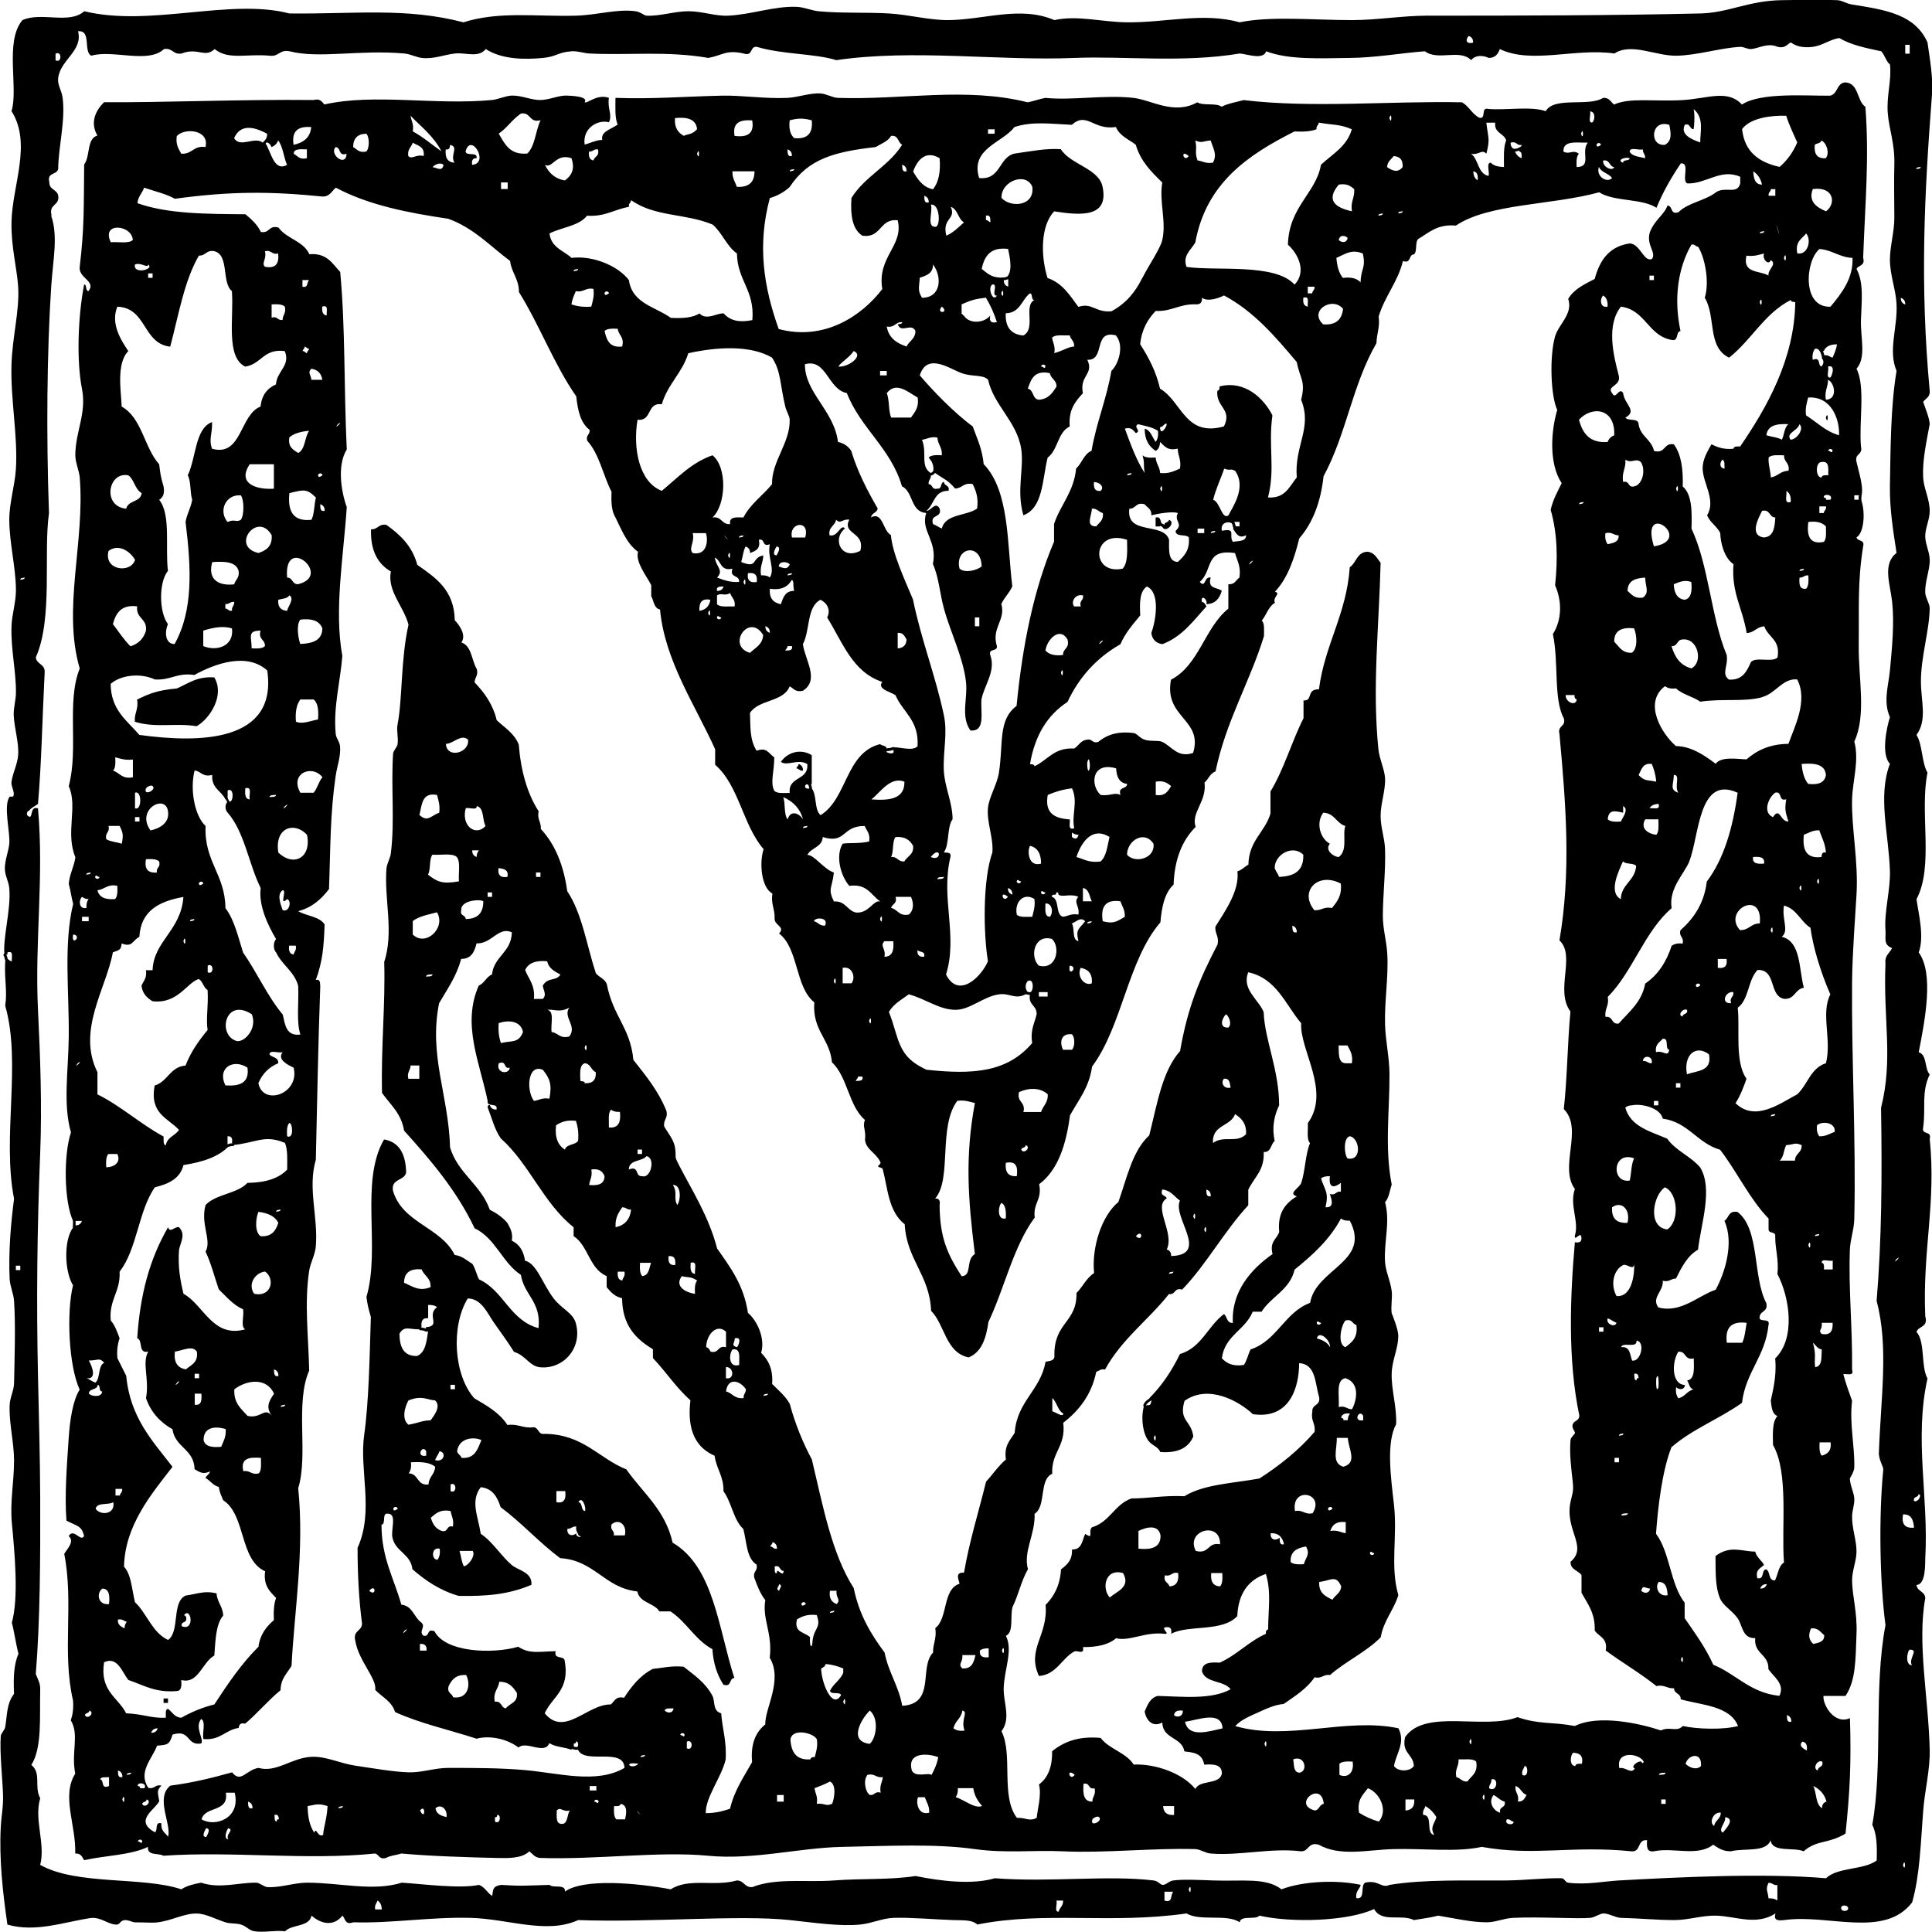 <?xml version="1.0" encoding="UTF-8"?>
<svg id="Layer_1" data-name="Layer 1" xmlns="http://www.w3.org/2000/svg" viewBox="0 0 226.77 226.77">
  <defs>
    <style>
      .cls-1 {
        stroke-width: .34px;
      }

      .cls-1, .cls-2, .cls-3, .cls-4, .cls-5, .cls-6 {
        fill: none;
        stroke: #000;
        stroke-linecap: round;
      }

      .cls-1, .cls-2, .cls-3, .cls-4, .cls-5, .cls-6, .cls-7 {
        fill-rule: evenodd;
      }

      .cls-2 {
        stroke-width: .26px;
      }

      .cls-3 {
        stroke-width: .33px;
      }

      .cls-4 {
        stroke-width: .32px;
      }

      .cls-5 {
        stroke-width: .31px;
      }

      .cls-6 {
        stroke-width: .31px;
      }

      .cls-7 {
        stroke-width: 0px;
      }
    </style>
  </defs>
  <path class="cls-7" d="m214.31,49.03c.3-1.03.3,1.03,0,0h0Z"/>
  <path class="cls-7" d="m136.16,61.79h-.52v-1.04c.7-.18.5.54.78.78h-.26v.26Z"/>
  <path class="cls-7" d="m136.68,61.79v-.26c.06-.28.51-.18.52-.52.93.3-.48,1.72-.78.78h.26Z"/>
  <path class="cls-7" d="m25.15,79.51c1.26,2.1-.5,4.83-2.07,5.73-2.47-.41-4.84.23-7.25-.52-.09-1.04.46-1.45.26-2.61,1.41-.68,2.36-1.1,4.66-1.3,1.33-.57,2.36-1.44,4.4-1.3Z"/>
  <path class="cls-7" d="m93.73,89.67c.32.11.53.33.52.78-.42.07-.44-.25-.78-.26.05-.21.26-.26.26-.52Z"/>
  <path class="cls-7" d="m19.2,199.36h.52v.52h-.52v-.52Z"/>
  <path class="cls-7" d="m8.59,143.34c-1.09-2.29-1.14-7.83-.26-10.42-.95-3.28-.31-7.16-.26-11.2.06-5.21-.63-10.92.52-15.63-.22-.74-.3-1.61-.52-2.34.1-1.2.62-1.99.78-3.13-1.2-2.83.31-5.97-.78-8.34,1.18-4.42-.29-9.94,1.29-13.81-2.06-7,.62-14.84,0-22.41-.06-.78-.52-1.79-.52-2.61.01-2.83,1.35-4.92.78-7.82-.63-3.17-.5-8.36.26-12.25.37.06.09.78.52.78.91-1.19-1.25-1.52-1.04-2.87.55-4.63.46-6.85.52-11.99.73-.92.27-3.03,1.55-3.39-.88-1.53-.22-2.92.78-3.91,6.65.05,16.16-.35,24.58-.26.83-.22.98.23,1.29.52,5.85-1.32,12.97.11,19.67-.52.71-.07,1.61-.5,2.33-.52,1.16-.03,2.32.55,3.37.52,1.11-.03,2.1-.56,3.1-.52.51.02,2.56.09,2.07.78.31.21,1.41-1,2.85-.52-.2,1.34.45,1.98,0,2.87-1.35-.35-3.11.72-2.85,2.61.19.02,1.54-.61,2.07-.52-.2-1.01.96-1.21,1.81-1.82-.35-.78-.26-1.99-.26-3.13,4.5.15,7.79-.15,12.42-.26,2.44-.06,5.1.38,7.76.26,1.24-.06,2.66-.6,3.88-.52.75.05,1.39.5,2.07.52,7.45.26,15-1.31,22.25.52.73-.14,1.35-.38,2.07-.52,3.2.32,6.98-.38,10.35,0,2.12.24,4.73,2.05,7.5.52.68.44,2.22.03,2.85.52.73-.39,1.7-.54,2.59-.78,8.12.97,17.23.08,25.62.26.84.46,1.19,1.41,2.07,1.82.82.13.09-1.29,1.03-1.04,2.16.17,5-.35,6.73.26,1.01-1.76,5.05-.48,6.73-1.56.75-.06.89.49,1.29.78,1.84-.84,4.66-.33,8.02-.52,2.96-.17,5.3-1.3,6.99.52,2.21-1.46,7.58-1,10.35-1.04.94-.19.74-1.51,1.81-1.56,1.59.13,1.3,2.16,2.33,2.87.47,5.99-.03,11.34-.26,17.72.27.97-.55.84-.78,1.3.87,1.64.6,3.7.52,5.99-.07,2.07.66,4.39-.52,5.73,1.07,2.13.27,6.16.52,9.12.25,1.04-.77.78-.52,1.82.26,1.2.94,3.13.52,4.17l-.13-.13-.13-.13h-.52v.52h.52l.13.13.13-.13c.52,1.22.43,3.84-.52,4.43.11.5,1,.21.78,1.04-.67,4.19-.47,7.08-.52,11.72-.04,3.81.92,8.11-.52,11.2.6,2.23-.19,4.51-.26,6.77-.09,3.41.75,7.19.52,11.2-.15,2.66-.48,6.68-.52,10.16-.08,9.18.47,18.6.26,27.88-.03,1.29-.47,2.4-.52,3.65-.17,4.66.31,8.91.26,14.07.26.79-.58.46-1.03.52.29,1.09.66,2.11,1.03,3.13-.33,2.63.32,5.3.26,7.82-.01.49-.52,1.26-.52,1.3.02.79.47,1.63.52,2.34.04.72-.24,1.35-.26,2.08-.03,1.43.53,2.83.52,4.17-.01,1.08-.53,2.26-.52,3.39.02,1.83.62,3.72.52,6.25-.12,3.15-.08,5.48-1.29,7.29h-2.59c-.09,1.05,1.27,3.42,3.11,2.61.16,5.27,0,8.58-.52,13.55-2.07,1.25-3.31.69-4.92,2.08-1.2-.53-3.65.2-3.88-1.3-.52,1.48-3.08.89-4.66,1.3-.96.01-1.5-.4-2.07-.78-1.86,1.45-4.59.28-6.99.78-.81.12-.83-.56-.77-1.3-1.18-.14-.69,1.39-1.81,1.3-7.1-.71-11.39.6-17.59-.52-3,.65-6.73.17-10.35.26-3.06.08-6.29.91-8.8-.52-1.29-.34-1.1.8-2.07.78-3.55-.43-7.2.54-10.61.26-.63-.05-1.21-.5-1.81-.52-5.01-.14-10.56.49-15.53.26-3.4-.16-6.75.25-10.35-.26-4.6-.65-9.96-.37-15.53-.26-5.11.1-10.39,1.56-15.78,1.04-5.75-.55-13.09.48-19.67.26-.66-.03-.91-.48-1.3-.78-.87.86-2.48.81-3.88.78-3.48-.08-7.74-.21-11.13-.52-.59.19-1.32.23-1.81.52-.83.22-.8-.41-1.29-.52-7.95.82-16.77-.3-24.84.26-.6-.35-1.93.04-1.81-1.04-2.04.98-5.03,1.01-7.5,1.56-.22-.38-.39-.83-1.04-.78.11-3.37-1.65-6.72,0-9.38-.5-2.54.51-4.55-.52-6.25.22-.65.34-1.4.26-2.34-1.31-5.66.11-11.44-1.03-17.2.24-.47,1.3-1.45.52-2.09.62-1,1.38.74,1.81,0-.29-1.28-.88-1.16-2.07-1.82-.23-2.96.05-6.49.26-9.64.15-2.26.5-4.48,1.29-5.73-1.29-2.8-1.56-9.06-.78-12.25-.99-1.58-1.12-5.25,0-6.77v-.26l.13.13.13-.13c.44.01.67-.19.78-.52h-.78l-.13-.13-.13.13ZM198.79,15.16c-.51,0-.33-.71-1.03-.52-.58,1.17.81,1.73,1.81,2.08-.03-1.2.5-2.87-.78-3.91.16.6.08,1.98,0,2.34Zm-11.9-.78c.35-.33.4-1.28-.26-1.3.14.38-.3,1.35.26,1.3Zm-125.76-1.04c-.99.66-1.61,1.68-2.59,2.34.7,1.2,1.28,2.53,3.36,2.34.92-.9.96-2.69,1.55-3.91-1.39.36-1.09-.99-2.33-.78Zm-12.68,2.08c1.23.67,2.24,1.56,3.36,2.34-.87-1.73-2.34-2.85-3.62-4.17.08.61.41.98.26,1.82Zm114.63-1.56c.3,1.03.3-1.03,0,0h0Zm41.4,1.3c.28,2.67,1.99,3.9,4.4,4.43.89-.76,1.58-1.71,2.07-2.87-.44-1.03-.94-2-1.29-3.13-1.66-.06-4.18.21-5.18,1.56Zm-124.21.78c.55-.26.96-.11,1.55-.78-.12-1.18-1.15-1.45-2.59-1.3-.09,1.13.36,1.72,1.03,2.08Zm12.42-1.82c-.12,1,.07,1.66.52,2.09,1.54.16,2.23-.54,2.07-2.09-1.03-.26-1.55-.26-2.59,0Zm41.4,18.5c.68-1.37,2.09-3.41,2.33-4.43.51-2.2-.38-4.45,0-6.77-1.27-1.24-2.54-2.48-3.11-4.43-.83-.64-1.9-1.04-2.33-2.08-2.69.4-3.38-1.84-5.18-.26-2.5-.11-4.6-.43-6.73.26-1.37,1.85-5.23,2.52-4.14,5.99,2.58.25,2.25-2.42,4.14-2.87,1.96-.28,3.72-.64,5.44-.52,1.15,1.82,4.48,2.26,4.91,4.43.73,3.58-2.47,3.37-5.69,2.87-1.57,1.66-1.61,5.12-.78,7.82,1.75.59,2.63,2.04,3.62,3.39,1.67-.53,1.96.68,3.88.52,1.76-.95,2.81-2.27,3.62-3.91Zm-47.87-16.67c1.5.2,2.34-.25,2.07-1.82-1.4-.1-2.35.24-2.07,1.82Zm68.57-1.56c-.01.33-.33.36-.26.78-.68.27-1.59.31-2.59.26-5.46,2.75-10.37,6.06-11.64,13.03-.56.96-1.51,1.54-1.03,2.87,3.44.51,10.42-.47,12.68,2.08,1.47-1.54.39-3.66-.78-4.69.13-4.5,3.3-6.03,3.88-9.38,1.34-1.26,3.05-2.14,3.62-4.17-1.48-.63-2.16-.46-3.88-.78Zm19.67,3.65c-.56-.59-.88.22-1.81,0,.92.63.77,2.35,2.07,2.61.15-.46-.31-1.53.26-1.56.32.37.89.49,1.55.52,0-1.13-.08-2.34.26-3.13-.26-.87-1.43-.82-1.29-2.08h-1.04c.22,1.9.46,1.87,0,3.65Zm20.96-1.04c.86-.47.71-1.37.52-2.34-2.17-.73-2.41,2.53-.52,2.34Zm-164.32-.52c.14-.21.27-.42.26-.78-.95-.5-3.01-1.5-3.88.52.69,1.19,2.41-.25,3.36.52l.13.13.13-.13c.69.87,1,3.51,2.59,2.61-.4-.9-.47-2.13-1.04-2.87-.14.38-.4.63-.78.78-.11-.23-.23-.47-.52-.52v-.26h-.26Zm3.36.52c1.13-.25,1.95-.81,2.07-2.08-1.51-.13-2.33.43-2.07,2.08Zm81.51-1.3h.78v-.52h-.78v.52Zm-95.22.26c-.15,1.02.22,1.51.52,2.08,1.3.09,1.43-.99,2.85-.78.49-2.04-2.44-2.29-3.36-1.3Zm164.83-.26c.3,1.03.3-1.03,0,0h0Zm2.59,0c-.22,1.54.15-1.04,0,0h0Zm-146.72,1.56c.46.23.66.73,1.55.52.38-.38.38-1.71,0-2.08-1.02.01-1.54.53-1.55,1.56Zm63.14-1.3c-.39.65-1.16.91-1.81,1.3-4.87.56-7.91,1.38-10.09,4.69-.63.58-1.4,1.02-2.33,1.3-1.5,5.56-.71,10.47,1.04,15.37,5.36,1.43,9.75-1.54,12.16-4.69-.64-3.8,2.54-5.06,1.81-8.08-2.19-.21-1.86,2.12-4.14,1.82-1.17-.73-1.43-2.38-1.29-4.43,1.55-2.52,4.39-3.75,5.95-6.25-.52-.26-.41-1.15-1.29-1.04Zm35.97,2.87c.61.08.97.41,1.81.26.55-.99-.01-1.71-.26-2.6-.95.06-.99.36-1.81,0,.25,1.09-.12,1.29.26,2.34Zm72.45-1.82c-.1,1.06.27,1.64,1.29,1.56.49-.57.1-1.83-.52-2.08-.07.37-.57.3-.78.52Zm-165.09,1.3c.43.46.87-.23,1.81,0,.15-1.11-.7-1.21-1.29-1.56-.15.54-.64.74-.52,1.56Zm130.16-.78c.06-.28.51-.18.52-.52-.62.11-.56-.48-1.29-.26-.01.45.19.68.52.78l-.13.13.13.13c.15.38.4.64.77.78.02-.37.04-.74-.26-.78v-.26h-.26Zm5.43.26c.73.41,1.1-.3,1.81.26-.3.31-.29.92-.26,1.56,1.84-.03.46-1.75,1.3-2.87-1.26.04-2.91-.32-2.85,1.04Zm4.4-.78c0-.26-.45-.33-.52,0,.05.32.29.16.52,0Zm-135.59.52c-.1.97.21,1.53,1.03,1.56-.58-.86.57-1.85-.52-2.08-.03.32-.08.62-.52.52Zm2.33.26c.11.59,1.42-.04,1.29.78-.46-.03-.6.26-.52.78,2.08-.17-.16-3.89-.78-1.56Zm-13.97.26c-1.02.33-.62-.76-1.29-.78-.79.84,1.22,2.41,1.29.78Zm-6.21,0c.46.23.66.73,1.55.52v-1.04c-.69,0-1.52-.14-1.55.52Zm34.67-.26c-.07.59.06.98.52,1.04.11-.5.74-.47.52-1.3-.49-.06-.57.29-1.04.26Zm23.81.52c.01-.45-.2-.67-.52-.78.03.41-.03.9.52.78Zm100.14.26c.06-.49-.29-.58-.26-1.04-.45.15-1.52-.32-1.55.26.29.58,1.14.59,1.81.78Zm-111.27-.52c.3,1.03.3-1.03,0,0h0Zm25.36,2.09c.55.92,1.12,1.83,2.33,2.08.66-.81.91-2.04.78-3.65-1.57-.94-2.58.1-3.11,1.56Zm32.35-1.82c-1.05-.92-.61.84,0,0h0Zm23.29,1.3c.66.46,1.26.67,1.81,0,.07-.85-.31-1.25-1.04-1.3-.3.39-.75.64-.78,1.3Zm-98.85-.26c.45.93,1.15,1.62,2.33,1.82,1.01-.73,1.12-1.58.78-2.61-1.85-.63-2.23,1.27-3.11.78Zm126.54-.26c0-.43.72-.15.78-.52-.53-.22-1.61.23-.78.52Zm-1.04.52c-.61-.08-.48-.91-1.29-.78-.15.7,1.06,1.33,1.29.78Zm-138.7,0c.6.08,1.11.56,1.29-.26-.3-.33-.98-.11-1.29.26Zm16.3,185.76c-.8-.32-1.92-.32-2.59-.78-.55,1.42-2.72-.33-3.62.52-1.13-.9-3.21-1.5-4.92-1.04-3.19-1.04-6.67-1.8-9.57-3.13-.38-1.26-1.53-1.76-2.33-2.6.22-1.3-1.96-3.43-2.33-5.73-.34-1.3.8-1.11.78-2.08-.36-2.76-.52-5.73-.52-8.86,1.96-4.32.18-9.11.78-13.29.54-3.8.63-9.01.78-13.81-.33-1.14-.38-1.4-.52-2.34,1.69-5.79-.81-13.53,2.07-18.5,1.84.32,2.55,1.78,2.59,3.91-.24.98-1.76.66-1.55,2.09,1.1,3.84,5.61,4.25,7.25,7.56.92.12,1.42.66,2.07,1.04.35.52.49,1.24.78,1.82,2.91,1.33,3.64,4.84,6.99,5.73.33-3.11-1.69-3.86-2.07-6.25-2.19-1.44-2.97-4.3-5.43-5.47-2.12-4.46-5.16-8-8.28-11.46-.32-2.02-1.62-3.06-2.59-4.43-.12-5.57.4-10.23.26-15.37,1.16-3.57-.02-7.35.26-10.94.05-.63.44-1.2.52-1.82.47-3.88,0-7.79.26-11.72.01-.23.48-.8.52-1.04.13-.77-.14-1.62,0-2.34.59-2.95.37-7.73,1.29-11.72-.54-2.13-2.53-3.96-2.07-6.25-1.53-.89-2.41-2.43-2.33-4.95.82.04.87-.69,1.81-.52,1.61,1.15,3.04,2.49,3.62,4.69,2.13,1.5,4.34,2.93,4.4,6.51.53.54,1.39,1.73.78,2.6,1.23.41,1.18,2.11,1.81,3.13.19.8-.26.95-.26,1.56,1.14,1.2,2.14,2.54,2.59,4.43.93.88,2.08,1.55,2.59,2.87.25,3.13,1.01,5.76,2.33,7.82-.2.98.32,1.25.26,2.08,1.67,1.79,2.68,4.25,3.1,7.3,1.74,2.59,2.29,6.38,3.36,9.64.39.48,1.08.65,1.29,1.3.73,3.78,2.76,5.08,3.11,8.86,1.45,1.84,2.94,3.64,3.88,5.99.21.9-.38,1-.26,1.82.45.82,1.16,1.56,1.29,2.6.16,1.27-.19.72.52,2.09,1.44,2.78,3.45,5.93,4.4,9.64,1.54,2.19,3.14,4.31,3.62,7.56,1.09.92,2.05,2.99,1.55,4.69.82.82,1.42,1.88,1.29,3.65.73.75,1.55,1.39,2.07,2.35.65,2.38,1.53,4.54,2.59,6.51,1.29,5.39,2.32,11.04,4.92,15.11.62,3.11,2.03,5.42,3.62,7.56.45,2.33,1.65,3.9,2.07,6.25,3.96-.22,1.93-4.5,3.62-6.25-.03-1.07.45-1.63.26-2.87,1.52-1.16.82-4.56,2.85-5.21-.16-.63-.52-1.34.52-1.3.65-3.77,1.72-7.13,2.59-10.68.79-.86,1.44-1.85,2.33-2.6-.25-1.64.51-2.27,1.03-3.13.27-3.73,3.02-4.95,3.62-8.34.49-.11,1.11-.09,1.04-.78-.05-3.86,2.67-3.81,2.59-7.29.74-.73,1.17-1.78,2.07-2.34-.31-3,.89-6.74,2.85-8.34,1-2.81,1.63-6,3.62-7.82.92-3.59,1.5-7.52,3.62-9.9.91-5.21,2.28-8.43,4.4-12.51.2-.98-.32-1.25-.26-2.08,1.1-1.78,2.86-4.21,2.59-6.51.54-.15.84-.55,1.29-.78.05-2.82,1.93-3.79,2.59-5.99v-2.6c1.58-2.58,2.48-5.84,3.88-8.6v-2.09c1.16.09.27-1.33,1.81-1.3.69-5.3,3.22-8.74,3.62-14.33.78-.52.83-1.77,2.07-1.82.86.09,1.12.78,1.55,1.3-.19,7.52-1,14.62-.26,21.89.12,1.15.72,2.35.78,3.39.07,1.43-.53,3-.52,4.43,0,1.37.48,2.62.52,3.91.08,2.61-.25,5.25-.26,7.82,0,1.54.43,2.91.52,4.43.16,2.74-.34,5.57-.26,8.34.06,1.93.5,3.8.52,5.73.03,4.25-.59,8.71.26,13.03-.23.72-.32,1.58-.78,2.08.64,2.35-.16,4.67,0,7.03.07,1.08.62,2.19.78,3.39.1.77-.12,1.84,0,2.61,0,0,.76,1.82.77,2.61.03,1.47-.72,2.83-.77,4.43-.07,1.88.61,3.91.52,5.99-1.17,2.14-.63,6.17-.26,9.38.44,3.81-.47,7.27.52,10.68-.55,1.79-1.72,2.95-2.07,4.95-1.72,1.74-4.11,2.81-5.95,4.43-.82-.13-.91.47-1.81.26-.91,1.34-2.3,2.21-3.62,3.13-1.16.11-2.19.63-3.1,1.04-.93.42-1.95.84-2.59,1.56,6.19,1.78,13.04-1.05,19.15.26.87,1.71-.3,3.01-.52,4.43.46.68,1.87.68,2.33,0-.06-1.42-1.46-1.48-1.03-3.39,2.36-3.4,9.24-.82,13.2-2.35,2.56.88,3.89.52,6.73,1.04,2.77-1.38,7.65-.3,10.09.52,1.1-.51,1.83.24,2.59-.52,1.65.38,4.83.46,6.47,0-.94-2.35-4.15-2.43-6.73-3.13.04-.74-.78-.61-.78-1.3-.83.06-1.09-.46-2.07-.26-1.88-1.5-4-2.74-5.95-4.17.26-1.48-.81-1.62-1.29-2.34.07-2.06-.84-3.15-1.55-4.43v-2.08c-.39-.56-1.3-.61-1.29-1.56,2.09-1.79-.71-3.7,0-7.04.19-.92.39-1.17.26-2.34-.15-1.43-.41-3.2-.26-4.95.02-.25.5-.66.52-.78.03-.21-.43-.6-.26-1.04.18-.47.79-.38.77-1.04-1.39-6.58-1.06-14.17-.52-20.32.52.09.81-.05.77-.52-.03-.92-.86.55-.77-.26.53-1.64-.67-3.59,0-5.47-1.91-2.59,1.04-7.04-1.3-9.38.41-3.67.43-7.73.78-11.46-1.85-2.46.66-6.54-1.29-8.34,1.38-8.07.77-15.85,0-24.23-.25-1.04.77-.79.52-1.82-1.24-2.25-.58-6.54-1.29-9.9,1.08-1.73,1.07-3.87.26-5.73.34-3.21.25-6.17-.52-8.86.27-1.21.81-2.13,1.29-3.13-1.48-2.22-1.29-5.99-.52-8.6-.76-1.58-.93-6.24-.26-8.6.42-1.47,2.14-2.65,1.55-4.43.67-1.15,1.92-1.72,3.11-2.34.58-2.19,1.71-3.84,4.14-4.17,1.25.12,1.62,2.25,2.59,1.82.53-.79-.71-1.6-.26-3.13.58-1.49,1.69-2.04,2.07-3.13.67.02.27,1.12,1.29.78,1.12-1.13,3.15-1.35,4.4-2.34,1.13-.75,2.49.33,2.85-1.04v-.78c-2.3-1.01-3.98.85-6.21.78-.73-.31.38-2.47-.77-2.35-1.08,1.61-2.07,3.3-2.85,5.21-1.72-1.13-5-.7-6.73-1.82-5.6,1.54-12.94,1.3-16.82,3.91-2.18-.2-3.15.83-4.4,1.56-.43.35-.09,1.48-.52,1.82-.67.02-.27,1.12-1.29.78-.62,2.51-2.13,4.11-2.85,6.51.17,1.3-.24,2.02-.26,3.13-2.86,4.95-3.48,10.56-6.21,15.63-.33,3.05-1.28,5.48-2.85,7.29-.6,2.44-1.38,4.69-2.85,6.25.76.22-.34.66,0,1.3-.77.44-1,1.43-1.55,2.09.36.34.25,1.13.26,1.82-1.7,5.49-4.45,9.94-5.69,15.89-.65.22-.82.91-1.29,1.3.29,2.25-1.62,3.52-1.04,5.21-1.56,1.55-2.48,3.75-2.59,6.77-1.04.95-1.39,2.59-1.55,4.43-3.84,4.47-4.47,12.17-8.02,16.93-.33,2.45-1.61,3.93-2.59,5.73-.46,3.45-1.4,6.41-3.62,8.08.37,1.85-.74,2.21-.52,3.91-2.51,3.38-3.53,8.26-5.43,12.25-.27,1.89-.79,3.55-2.33,4.17-2.71-.57-2.77-3.81-4.4-5.47-.18-4.25-2.87-5.96-3.1-10.16-1.94-1.52-1.99-4.28-2.59-6.51-.03-.1-.5-.19-.52-.26-.05-.17.36-.3.26-.52-.5-1.09-1.68-1.46-1.81-2.61.15-1.21-.35-1.57,0-2.34-1.92-1.63-2.04-5.07-3.88-6.77-.25-2.79-2.33-3.73-2.07-7.04-2.27-1.79-1.83-6.32-4.14-8.08.8-.83-.61-.92-.52-1.82.03-1.08-.45-1.63-.26-2.87-1.29-.66-1.57-3.57-1.03-5.21-2.43-2.77-2.9-7.5-5.69-9.9v-1.82c-2.31-5.15-5.91-10.37-6.47-16.41-.72-.14-.72-1.01-1.03-1.56v-1.3c-.58-1.12-1.88-2.72-1.55-3.91-1.41-1.01-2.02-2.82-2.85-4.43-.27-.69-.31-1.6-.26-2.61-1-1.95-1.44-4.45-2.85-5.99-.21-.74.37-.67.26-1.3-1.04-.78-1.38-2.26-1.55-3.91-2.6-3.73-4.3-8.35-6.73-12.25,0-1.56-.87-2.25-1.04-3.65-2.33-1.74-4.27-3.87-7.25-4.95-4.65-.69-9.32-1.58-13.2-3.65-.48.38-.69,1.05-1.55,1.04-6.12-.61-10.74-.64-17.34.26-1.07-.58-2.4-.89-3.62-1.3-.21.65-.71,1.02-.78,1.82,3.58,1.28,8.19,1.26,12.68,1.3.7.59,1.39,1.2,1.81,2.08,1.06.19.89-.84,2.07-.52.93,1.32,2.93,1.57,3.62,3.13,2.07-.17,2.7,1.11,3.62,2.08.62,6.68.42,13.42.77,20.84-1.12,1.8-.7,4.81,0,6.77-.39,5.88-1.5,12.07-.52,17.46-.22,2.92-1.07,5.96-.78,9.12.05.59.48.92.52,1.56.06,1.24-.34,2.18-.52,3.39-.66,4.51-.6,8.2-.78,13.29-.9,1.18-1.98,2.17-3.62,2.6.97.58,2.5.61,3.1,1.56-.09,2.53-.22,4.31-1.03,6.51.55-.12.49.37.52.78-.25,6.69-.36,13.54-.52,20.32-.98,3.35.28,6.67,0,10.16-.08,1-.63,1.91-.78,2.87-.58,3.78-.09,7.69,0,11.72-1.69,3.85-.07,9.88-1.29,13.81.75,7.33-.47,14.6-.78,20.84-.5.88-1.28,1.49-1.29,2.87-1.45,1.18-2.87,2.87-4.14,3.91-.09.08-.65-.3-.78.52-1.58.23-2.14,1.49-4.14,1.3-.16-.71.33-2.07-.26-2.35-.81.98.39,2.43,0,2.87-1.77.31-1.22-1.72-3.36-1.04-.38,1.24-.6,1.18-1.81,1.3-.59,1.55-2.27,3.07-1.04,4.95.79.19.76-.45,1.55-.26-.62.6-.4.84-.26,1.82-.46.99-3.02,2.27-.52,3.65.41-.19-.06-1.28.78-1.04-.1.88.45,1.11.78,1.56.42-1.48-1.54-4.55.26-5.99,2.6-.33,4.95-.92,7.25-1.56,1.03,1.32,1.65-.3,3.1-.52,2.12.59,3.84-1.18,6.21-1.3,1.72-.09,3.32.77,5.18,1.04,2.03.3,4.41.72,6.21.78,1.58.05,3.05-.52,4.66-.52,2.96,0,6.2,0,9.06.26,3.93.35,8.38,1.65,11.64-.26-.08-2.44-4.6-.41-5.43-2.08l-.13-.13-.13-.13c.33-.06.34-.78,0-.78.05.22-.1.25-.26.26v.52h-.26v.26ZM106.41,20.11c.01-.45-.2-.67-.52-.78.03.41-.03.9.52.78Zm82.81.78c-.41-.55-1.27-.64-1.55-1.3-.38,1.17,1,1.93,1.55,1.3Zm-96-1.04c-.2.06-.51,0-.52.26.2-.06.51,0,.52-.26Zm-6.73,2.08c1.38.08,2.07-.52,2.07-1.82h-2.59c-.03.81.32,1.24.52,1.82Zm86.95-.78c.07-.59-.06-.98-.52-1.04.04.49.17.87.52,1.04Zm33.38.52c-.16-.71-.51-1.22-1.03-1.56.05.82.18,1.55,1.03,1.56Zm-89.27,1.56c1.1,1.2,3.91.97,3.62-1.3-.73-1.79-3.68-.69-3.62,1.3Zm-58.74-1.04h.78v-.78h-.78v.78Zm99.88,2.61c-.2-1.16.34-1.56.26-2.61-.43-.35-.87-.69-1.81-.52-1.46,1.72-.6,2.67,1.55,3.13Zm48.91-1.82h.78v-.78h-.52c-.02.33-.33.36-.26.78Zm6.73,1.82c1.22-.89.94-2.94-1.55-2.61-.56,1.44.43,2.15,1.55,2.61Zm-105.32-1.04c.01-.45-.2-.67-.52-.78.02.41-.04.9.52.78Zm-35.19.52c-1.69.29-2.8,1.18-4.92,1.04-.95,1.22-2.97,1.35-4.4,2.08.18,1.65,1.63,2,2.59,2.87,2.45-.31,5.43.9,6.73,2.61.38,2.75,3.11,3.12,4.92,4.43,1.37.07,2.57-.01,3.36-.52.82.88,2.07-.08,2.85,0,.8.92,1.96,1.07,3.36.78.3-3.51-1.77-4.64-1.81-7.82-1.22-.86-1.73-2.43-2.85-3.39-3.21-1.34-6.82-.89-9.57-2.87-.02.33-.33.36-.26.78Zm35.97,2.34c.62.03.57-2.74-.52-2.6.25.79-.55,2.64.52,2.6Zm1.29,1.04c.84-.37,1.43-.99,2.07-1.56-.72-.4-.71-1.55-1.55-1.82.66,1.51-1.07,1.31-.52,3.39Zm53.56-2.87c-.2.06-.51,0-.52.26.2-.06.51,0,.52-.26Zm-2.33.26c-.2.06-.51,0-.52.26.2-.06.51,0,.52-.26Zm-46.58.78c.26,0,.31.21.52.26-.02-.41.04-.9-.52-.78v.52Zm92.9,1.04c.66,2.11-.45-1.72,0,0h0Zm-195.63,1.56c.88-.07,2.1.2,2.59-.26-.09-1.79-3.75-2.17-2.59.26Zm194.08-1.3c-.2.06-.51,0-.52.26.2-.06.51,0,.52-.26Zm3.88,2.61c1.22.25,1.71-1.56,1.04-2.34-.49.64-1.32.93-1.04,2.34Zm-53.82-1.56c.35.34.96.34,1.04-.26-.34-.34-.96-.34-1.04.26Zm40.11,10.68c-.61.08-.15,1.23-1.04,1.04-2.78-.5-3.06-3.52-5.95-3.91-1.73,2.16-.9,5.65-.26,8.08.33,1.27-1.5,1.22-.77,2.08.42.88.82-.82,1.29,0,.15,1.33,1.72,2.05.26,2.87.33.45,1.55,0,1.55.78.22,1.43,1.52,1.77,1.81,3.13,1.39.36,1.09-.99,2.33-.78.85,1.14,1.11,2.88,1.04,4.95,1.08.91,1.1,2.88,1.03,4.95,2.03,4.29,2.28,10.38,4.14,14.85.18,1.34-.67,2.18.26,2.87,1.64.08,2.1-1.01,2.59-2.08.59-.62,2.51.1,3.11-.52.37-2.11-1.12-2.35-1.55-3.65-.91.04-1.16.75-2.07.78-.54-3.1-1.8-4.69-1.55-8.08-1.1-.72-1.54-2.58-1.55-3.65-.4-.81-1.19-1.23-1.55-2.08,1.08-1.79-.49-3.76-.52-5.47-.02-1.14.61-2.1,1.03-2.87.7.34,1.44.64,2.59.52.05-.3.41-.28.78-.26,3.1-4.52,6.38-10.24,6.47-16.94-.2-.06-.51,0-.52-.26-3.1,1.57-4.63,4.72-7.25,6.77-2.59-1.25-1.51-4.8-2.85-7.03.57-1.84.03-4.68-.78-5.99-.33-.01-.36-.33-.78-.26-1.58,2.72-2.11,6.32-1.29,10.16Zm-79.18-6.25c.86-.61.47-2.37.26-3.39-2.07-.26-2.79.84-3.1,2.34.95.78,1.27,1.03,2.59,1.04l-.13.13.13.13c-.01.45.19.68.52.78v-1.04h-.26Zm96.78,3.39c1.35-1.6,2.69-3.37,2.59-5.73-1.57-.07-2.35-.93-3.88-1.04-1.67,1.39-2.08,6.9,1.29,6.77ZM23.34,30.01c-1.72,2.96-2.38,6.99-3.36,10.68-3.26-.37-2.72-4.56-6.21-4.69-.83,2.02.48,3.99,1.29,5.21-1.45,1.46-.83,4.81-.78,6.51,2.39,1.33,2.64,4.81,4.4,6.77.16,1.18.15,1.36.52,2.61.15.84-.08,1.31-.52,1.56,1.4,1.72.7,5.54,1.03,8.34-1.1,1.38-1.04,4.86,0,6.25-.38.85-.38,2.32.78,2.35,2.21-3.96,1.96-8.92,1.29-14.33.16-.97.62-1.64.78-2.61-.27-.86-.12-2.13-.52-2.87,1-2.11.84-5.5,2.85-6.25.06,1.37-.42,1.98,0,3.13,3.51.99,3.24-4.01,5.69-4.95.14-1.34.79-2.15,1.81-2.6.13-1.63,1.73-2.18,1.04-3.91-2.49-.34-2.76,1.56-4.66,1.82-2.29-1.17-1.31-5.63-1.55-8.86-1.24-1.01-.28-4.24-2.07-4.69-.95-.17-.99.56-1.81.52Zm7.76,1.3c1.28.25,1.68-.39,1.55-1.56-.79.19-.76-.45-1.55-.26.23.95-.46,1.39,0,1.82Zm125.76-1.04c.08.96.29,1.79.77,2.35.99-.13,1.65.07,2.07.52.04-1.69.65-1.65.26-3.39-1.34-.54-2.08.08-3.1.52Zm48.13-.26c-.49,2.14,1.58,1.71,2.59,2.34-.14-.69,1.06-1.33.26-1.82-.23.7-1.05-.12-.78-.78-.62.16-1.18.37-2.07.26Zm4.4.26c.3,1.03.3-1.03,0,0h0Zm-192,.78c-.03.5-.87-.31-1.55,0-.26,1.21,2.34.57,1.55,0Zm90.57,1.56c-.08,1.19-.27,1.45.26,2.34,2.28,0,2.37-2.5,1.29-3.91.02,1.06-.78,1.3-1.55,1.56Zm-40.11-1.04c-.2.06-.51,0-.52.26.2-.06.51,0,.52-.26Zm-50.46,1.04h.52v-.52h-.52v.52Zm176.22.26h.52v-.52h-.52v.52Zm-158.11.78c.7.18.5-.54.78-.78h-.78v.78Zm81.51,1.04c-.72.12.2-1.42-.52-1.3-.62.33.04,2.16.52,1.3Zm36.49-.26h.52c.01-.33.33-.36.26-.78h-.78v.78Zm-85.91-.26c-.21.49-.43.95-.52,1.56.65.22,1.39.34,2.33.26.16-.62.37-1.19.26-2.08-.96-.19-1.11.44-2.07.26Zm3.88.26c0-.26-.45-.33-.52,0,.05.32.29.16.52,0Zm46.06,0c.3,1.03.3-1.03,0,0h0Zm.52,2.34c-.08,1.64.63,2.49,2.07,2.61,1.52-.84-.03-3.46,1.29-4.17-.43,0-.14-.72-.52-.78-.98.75-1.15,2.31-2.84,2.34Zm34.16,19.28c-.31-3.73,1.86-5.82.51-9.12.56-2.24-.13-2.44-.51-4.43-2.5-2.96-4.99-5.92-8.54-7.82-.61.32-1.95.78-2.59.26.05.57-.21.83-.78.78-1.86-.05-2.77.86-4.66.78-.92.98-1.64,2.16-1.81,3.91.98,1.53,1.86,3.17,2.33,5.21,2.57,1.5,2.93,5.71,7.5,4.43,1.01-2.04-.95-2.23-.78-4.17.2-.06.3-.22.26-.52,2.94-.76,5.18,1.36,6.21,3.39-.51,3.71.36,6.21-.52,9.64,2.03.14,2.51-1.29,3.37-2.34Zm36.48-20.06c.04-.65-.13-1.08-.52-1.3-.41.39-.38,1.49.52,1.3Zm-75.56,1.04c.63,1.05,2.41.9,3.1,0-.15.68.1.94.78.78-.33-1.06-.77-2-1.29-2.87-1.37.18-1.6.25-2.85.78v1.04l-.13.13.13.13.13.13.13-.13Zm40.37-1.04c-.06-.46.26-1.3-.52-1.04-.07.59.06.98.52,1.04Zm53.05-.52c.3,1.03.3-1.03,0,0h0Zm-174.67,1.82c.73-.22.67.37,1.29.26,0-.61.45-.77.26-1.56-.31-.3-.91-.29-1.55-.26v1.56Zm123.43.78c1.5.12,2.2-.57,2.33-1.82-1.27-1.53-4.08.25-2.33,1.82Zm-116.96-1.04c-.06-.46.26-1.3-.52-1.04-.07.59.06.98.52,1.04Zm72.2-1.04c-.79.88.96.79,0,0h0Zm-6.47,2.34c.23,1.33,1.16,1.96,2.33,2.34.3-.65,1.03-.87,1.04-1.82-.47-1.02-1.7.34-2.07-.78.2-.06.51,0,.52-.26-.82-.04-.86.69-1.81.52Zm-33.12.52c.24,1.06.59,2.01,2.07,1.82.28-1.15-.44-1.29-.52-2.08-.64-.03-1.25-.04-1.55.26Zm52.53.78c.08.61.41.98.26,1.82,1.07-.3,1.6-.73,2.33-.78.04-.65-.41-.81-.52-1.3-.75.03-1.69-.14-2.07.26Zm4.14,2.61c.8,1.73-.96,1.82-.52,3.91-.87.95-1.71,1.92-1.55,3.91-1.42.66-1.38,2.78-2.59,3.65-.64,2.57-.52,5.9-2.85,6.77-.85-2.94.11-5.52-.26-7.82-.51-3.19-3.23-5.11-3.88-8.08-.56-.64-1.86-.33-3.1-.78-1.42-.51-4.06-2.47-4.92.26,1.39,1.64,3.96,4.34,6.21,5.99.51,1.4,1.13,2.68,1.29,4.43,3.05,3.13,2.74,9.38,3.36,14.33-.33.8-.94,1.31-1.29,2.08.55,1.9-1.19,2.8-.52,4.95.08.69-1,.21-.78,1.04.69,1.9-.7,3.53-1.03,5.21-.12,1.53.51,3.81-1.3,3.65-1.17-1.68-.29-3.75-.52-5.73-.33-2.86-1.81-5.75-2.59-8.6-.49-1.79-.58-3.61-1.29-5.21.57-2.76-1.5-3.91-.78-5.99-1.87-.12-1.5-2.49-2.85-3.13-1.32-4.49-4.83-6.77-6.47-10.94-2.23-.43-2.38-4.1-4.92-3.39-.03,3.35,3.41,5.41,3.88,9.12.7.16,1.21.52,1.55,1.04.77,2.52,1.9,4.69,3.11,6.77-.08.53-.7.51-.78,1.04,1.4-.7,1.36,1.56,2.33,2.08.18,2.19,1.64,5.27,2.59,7.56.98,4.78,2.62,8.87,3.62,13.55.47,2.19-.1,4.19,0,6.51.08,1.9,1.02,3.77,1.03,5.73-.69.95-.34,2.96-1.03,3.91.41.03.9-.04.78.52-1.17,4.83.9,9.24-.52,13.81,1.5,2.92,4.16.23,4.92-1.56-.54-3.26-.62-9.58.52-12.77.15-1.69-.67-3.5-.52-5.21.12-1.29,1.07-2.74,1.29-4.17.54-3.41-.13-6.18,2.07-7.82.7-7.2,2.04-13.75,4.4-19.28v-2.08c.76-2.27,2.32-3.74,2.59-6.51.69-.61.9-1.7,1.81-2.08.57-3.33,1.76-6.04,2.33-9.38.86-.8,1.54-2.99.52-4.17-2.73-.67-1.16,3-3.37,2.87Zm86.43-.52c.54-.11.68.18,1.04.26.21-.49.43-.95.52-1.56-.79-.01-1.32.24-1.55.78h-.26v.26c-.26-.17-.27-.6-.78-.52-.22.3-.34.7-.26,1.3,1.01-.41.54.68,1.03.78.3-.39.3-.66,0-1.04h.26v-.26Zm-178.55-.52c.26,0,.31.21.52.26,0-.26.21-.31.26-.52-.26,0-.31-.21-.52-.26,0,.26-.21.31-.26.52Zm51.75,19.54c.82-1.61,2.28-2.57,3.36-3.91-.07-2.68,2.14-4.85,2.07-7.56-.01-.45-.37-.94-.52-1.56-.63-2.64-.5-4.16-1.55-5.73-2.51-1.48-6.4-1.28-9.83-.52-.71,2.32-2.43,3.64-3.11,5.99-1.8-.25-1.1,2.02-2.85,1.82-.57,3.38.21,7.35,2.85,8.34,1.86-1.52,3.45-3.3,5.95-4.17,1.78,1.45,1.58,5.84,0,7.3,1.11-.16,1.05.85,2.07.78-.15-.93.77-.79,1.55-.78Zm11.13-17.72c1.11.15,3.09-1.27,1.81-1.82-.47.74-1.28,1.14-1.81,1.82Zm24.32,0c0-.26-.45-.33-.52,0,.29-.03.4.38.52,0Zm92.12,1.3c.2-.18.67-1.55-.26-1.3.14.38-.3,1.35.26,1.3Zm-178.29.26h1.29c-.11-.75-.54-1.19-1.29-1.3-.48.5-.03.65,0,1.3Zm66.76-.52h.78v-.52h-.78v.52Zm17.34,1.56c.73.14.5,1.23,1.3,1.3,1.13-.08,1.61-.81,2.07-1.56,0-.78-.67-.89-.78-1.56-1.85-.39-2.21.73-2.59,1.82Zm91.6,1.04c-.16.62-.37,1.19-.26,2.09,1.28.8,2.27,1.88,3.88,2.34.08-1.83-.87-4.61-3.62-4.43Zm2.33-2.08c0,.86-.44,1.3-.26,2.34,1.43-.03,1.03-2.01.26-2.34Zm-110.49,1.56c.34.79.18,2.08.52,2.87h2.33c.41-.63.96-1.11.78-2.35-1.15-.64-2.52-1.93-3.62-.52Zm85.39,4.95c.14-3.21-2.63-3.48-4.14-1.82.43,1.57,1.23,2.76,3.36,2.61.15-.38.4-.64.78-.78Zm-149.82-1.3c-.63.87.87-.63,0,0h0Zm93.67,1.04c-.31-.29-.47-.74-1.29-.52.68,1.84,1.34,3.69,2.33,5.21-.2-1.12.04-1.06-.26-2.08.31.3.91.3,1.55.26.04.74.48,1.08.52,1.82,1.06.11,1.66-.24,2.33-.52.18-1.05-.25-1.49-.26-2.34-1.24.29-1.57-.33-2.07-.78-.04.48-.17.87-.52,1.04-.79-.51-1.3-1.3-1.29-2.61.73.22.88,1.02,1.29,1.56.22-.3.34-.7.26-1.3-.61-.42-1.49-.58-2.33-.78-.63.35.47.79-.26,1.04Zm2.85-.52c.15,1.18,1.48-1.49.26-.26-.12.12-.3-.05-.26.26Zm71.16.78c.59.19,1.32.23,1.81.52.31-.56.28-1.46.78-1.82-1.38-.08-2.45.14-2.59,1.3Zm2.85.52c.75-.04,1.63-1.29,1.03-1.82-.17.77-1.67,1.05-1.03,1.82Zm-176.22-.26c-.18,1.13.46,1.44,1.04,1.82.86-.43.74-1.86,1.29-2.61-.95.09-1.77.3-2.33.78Zm75.56,4.17c.17-.95-.17-1.39-.52-1.82.31-.3.91-.3,1.55-.26.07-.94-.48-1.26-.52-2.08-.84-.15-1.2.18-1.81.26.64,1.58-.25,3.11,1.04,3.91l-.13.13.13.13c.03.47-.32.55-.26,1.04.51,0,.33.71,1.03.52.6.08.29-.75.78-.78,0,.52.71.33.52,1.04-1.69-.05-1.66,1.62-2.59,2.34.52.06,1.05-1.16,1.55-.26.31,1.18-1.15.58-.78,1.82.38.14.65.38,1.04.52.43-1.74,2.88-1.44,4.14-2.34.18-1.31-.15-2.1-.52-2.87-1.08-.22-1.22.51-2.07.52-.86-1.02-1.19-1.02-2.33-1.82l-.13-.13-.13.13Zm105.58-2.6c0-.26-.45-.33-.52,0,.29-.03.4.38.52,0Zm-7.5.78c-.09.59.2,1.54.26,2.34.82-.13,1.13-.77,2.07-.78.17-.95-.56-1-.52-1.82-.69,0-1.48-.1-1.81.26Zm-17.08,2.87c.8-.19.5.71,1.29.52.97-.18,1.41-1.91.78-2.87-.65-.5-1.02.22-1.81-.26.09,1.04-.46,1.45-.26,2.61Zm11.9-1.56c-.04-.39.09-.96-.26-1.04-.34.35-.34.97.26,1.04Zm11.39,1.04c.04-.3.41-.28.78-.26.01-.79.15-1.71-.78-1.56-.74-.02-.74,1.84,0,1.82Zm-184.5-1.56c-1.55,2.35.93,3.01,2.84,2.87v-2.87h-2.84Zm113.08,4.17c.81.24,1.04,2.41,1.81,1.82.36-.81,2.18-3.19.78-5.21-.61-.34-.48.04-1.29-.26-.41,1.24-.97,2.32-1.29,3.65Zm-104.54-2.87c0-.26-.46-.33-.52,0,.05.31.29.16.52,0Zm94.97-.26c-.2.06-.51,0-.52.26.2-.06.51,0,.52-.26Zm-118,4.17c.22-1,1.69-.73,1.81-1.82-.78-.43-.86-1.56-1.55-2.08-2.38-.52-3.13,3.65-.26,3.91Zm114.37-2.08c.47-.45-.08-1.02-.78-1.04-.07.68.09,1.12.78,1.04Zm6.99-.26c.3,1.03.3-1.03,0,0h0Zm60.55,0c.3,1.03.3-1.03,0,0h0Zm-162.76.52c-.23,2.14.45,3.37,2.59,3.13.35-.69.31-1.78.52-2.61-1.07-1.05-1.39-.94-3.11-.52Zm176.22,1.04c.04-.65-.13-1.08-.52-1.3.12.49-.35,1.57.52,1.3Zm-183.47,2.35c.79-.39,1.01.09,1.55-.26.4-.53.4-2.33,0-2.87-1.8-.15-2.66,1.88-1.55,3.13Zm187.61-2.61h.52c.4-.64-.88-.77-.78-.26.16.01.3.04.26.26Zm-28.46.26c-.2.06-.51,0-.52.26.2-.06.51,0,.52-.26Zm-147.76,1.04c.01-.45-.2-.67-.52-.78.02.41-.04.9.52.78Zm94.45-.26c-.42,3.2,4,1.53,4.66,3.65,0,1.22-.14,2.57,1.03,2.61.71-.67,1.43-1.34,1.29-2.87-.33-.45-1.55,0-1.55-.78.96-.87-.24-1.13.26-2.08-.49-.24-2.26.03-3.11.26.06-.76-.49-.9-.78-1.3-1.07-.3-1.01.55-1.81.52Zm80.99.52h.52c.02-.33.33-.36.26-.78h-.78v.78Zm-84.87,1.56c.33-.45.87-.68.77-1.56-.49-.11-.65-.56-1.29-.52,0,.79-.81,2.12.52,2.08Zm78.4,1.3c1.11-.1,1.23-1.19,1.3-2.34-.76-.02-.57-.99-1.55-.78-.43.84-1.57,2.94.26,3.13Zm-109.72-.26c.99.29,1.33-1.42,1.81-.78-1.53,1.23-.42,3.76,1.81,2.61.61-2.25-2.19-1.9-1.29-3.65-.81-.13-1.01.57-1.55,0-.12.75-.92.81-.78,1.82Zm47.35-1.3c-.43-.44-1.52-.21-1.29.78,1.76-.33.76.5,1.29,1.3.64-.13,1.56,0,1.55-.78-.86.45-1.12-.16-1.55-.78h.26v-.26h.52v-.52h-.78v.26Zm49.42,2.61c4.84-.79-1.71-5.59,0,0h0Zm19.93-.52c.36-.34.26-1.13.26-1.82-.42-.45-1.08-.65-2.07-.52-.18,1.57.1,2.67,1.81,2.34Zm-121.1-.52h1.55c.62-2.14-1.97-1.79-1.55,0Zm-62.62,1.82c.91-.3,1.64-.78,1.55-2.09-1.65-2.88-4.9,1.33-1.55,2.09Zm110.23-2.34h.78v-.52h-.78v.52Zm2.07-.26c-.2.06-.51,0-.52.26.2-.06.51,0,.52-.26Zm-61.33,2.61c1.67.32,1.84-1.46,1.55-2.34h-1.55c.27,1.09-.54,1.76,0,2.34Zm107.39-1.04c.63-.15,1.33-.22,1.29-1.04-.61,0-.76-.45-1.55-.26-.08.6.04,1,.26,1.3Zm-103.51-.78c.79.71-.71-.79,0,0h0Zm2.07-.26c-.2.06-.51,0-.52.26.2-.06.51,0,.52-.26Zm.78,2.09c.01-.45-.2-.67-.52-.78-.29.49-.33,1.23-.52,1.82,2.05.81,1.12-.48,2.59-.78-.01.86-.44,1.3-.26,2.34.45-.02.8.06,1.03.26.66-1.06-.33-2.35,0-3.91-.98.38-.5-.72-1.29-.52.24,1.11-.42,1.31-1.04,1.56Zm43.73,1.82c.63-.67.54-2.06.52-3.39-4.13-1.37-4.38,4.19-.52,3.39Zm-119.03-2.08c-.59,2.33,2.66,2.65,3.11,1.04-.62-1.06-1.96-1.91-3.11-1.04Zm78.41.52c.08-.16.64-1,0-1.04-.08.16-.64,1,0,1.04Zm21.48,1.56c.7.58,2.08.16,2.59-.26-.04-2.87-3.22-2.23-2.59.26Zm-27.17-1.56c.3,1.03.3-1.03,0,0h0Zm56.15,5.99c-1.53,1.67-2.85,3.56-5.18,4.43-.75-.12-1.18-.55-1.29-1.3.53-1.49,1.08-4.75-.52-5.47-.84.54-.87,1.9-.78,3.39-.85,1.05-1.76,2.05-2.33,3.39-2.75,1.57-4.83,3.82-6.21,6.77-2.36,1.54-3.84,3.95-4.4,7.29.2.06.51,0,.52.26,1.55-.7,2.28-2.22,4.66-2.08.55-.32.75-.98,1.55-1.04.62-.11.56.48,1.29.26,1.23-1.02,2.58-1.23,4.14-1.04.4.05.67.57,1.29.78.68.24,1.61.04,2.07.26,1.14.54,1.8,1.91,3.62,1.3,1.22-3.98-3.46-4.12-2.59-8.6,3.3-1.71,3.94-6.1,6.73-8.34v-2.87c.76.07.89-.49,1.3-.78.2-1.34-.28-1.98-.52-2.87-3.59-.54-2.54,2-4.14,3.39.75.77.45-.65,1.29-.52-.42,1.38.78,1.12,1.3,1.56-.26.86-.72,1.54-1.81,1.56.19-.57-.71-1.21-.52-.26.29.06.4.29.52.52Zm-107.91-3.39c.69,0,.56.82,1.29.78,4.14-1-1.71-5.94-1.29-.78Zm50.46,0c.76.28,1.49.58,2.59.52.1-.88-1.15-.41-.78-1.56-1.46.34-1.29-.96-2.07-1.3.18,1.16,1.09,1.48.26,2.35Zm62.62-1.82c-.63.87.87-.63,0,0h0Zm-119.29,2.61c.15-.55.64-.74.52-1.56-.29-1.09-1.62-1.15-3.1-1.04-.5,1.78.41,2.84,2.59,2.61Zm63.92-2.08c.54.14.97.46,1.29-.26-.33-.36-1.27-.4-1.29.26Zm120.33.26c-.2.06-.51,0-.52.26.2-.06.51,0,.52-.26Zm-122.92,1.56c.12-.82-.22-1.16-1.03-1.04-.12.82.22,1.16,1.03,1.04Zm4.14-1.04c-.2.06-.51,0-.52.26.2-.06.51,0,.52-.26Zm118.26.52c-.05.75-.03,1.42.78,1.3.3-.31.29-.92.26-1.56-.49-.06-.57.29-1.04.26Zm-20.18,1.56c.47.4.79.94,1.81.78.8-.62.27-1.23.26-2.34-1.16.05-2.06.36-2.07,1.56Zm-103.77-1.04c.3,1.03.3-1.03,0,0h0Zm3.1.78c-.11,1.15.43,1.65,1.29,1.82.26-.78.5-1.58,1.55-1.56-.18-.82.03-1.06-.26-1.3-.45.76-1.16,1.26-2.59,1.04Zm106.09-.52c.05.99.37,1.71,1.29,1.82.77-.18.87-1.04.77-2.08-.7-.29-1.33-.05-2.07.26Zm-112.3.78c.45.01.66-.2.78-.52-.41.02-.9-.04-.78.52Zm0,.52v1.04c.38.4,1.32.23,2.07.26.12-.82-.37-1.02-.52-1.56-.79.39-1.01-.09-1.55.26Zm-51.5.52c-.07.85.31,1.25,1.04,1.3.07-.48.93-1.46.26-1.82-.22.39-.83.38-1.3.52Zm93.42.78h.78c-.21-.74.37-.67.26-1.3-1.01-.2-1.44.86-1.03,1.3Zm-43.99.52c.75-.12,1.18-.55,1.29-1.3-1.07-.21-1.33.4-1.29,1.3Zm22.51,16.15c.33-.46,2.44.49,3.1-.26.19-3.06-1.74-3.99-2.59-5.99-.59-.41-2.2-.72-1.55-1.56-3.51-1.15-4.67-4.68-6.47-7.56.46-.9-.02-1.71-.78-2.08-1.63.79-1.22,3.64-2.07,5.21.26,1.89,1.99,4.2,0,5.47-.89.21-1.09-.29-1.55-.52-.73,1.87-3.66,1.52-4.66,3.13.07,1.6-.06,3.1.78,4.43,1.19-.42,1.31.21,2.07.78,0,1.72-.5,2.92,0,3.91.33.36,1.12.26,1.81.26-.18-2.01,2.24-1.4,2.07-3.39-1.1-.67-2.43.31-3.1-.26.83-1.19,2.39-1.56,3.62-.78v3.39h-.26v.26c-.45-.68-.91.42,0,.26l.13.13.13-.13c.63.75.27,2.51,1.04,3.13,3.15-1.95,2.91-7.32,6.99-8.34.21.22.71.15.78.52l.13.13.13.13c-.96.08.76.65.52,0v-.26h-.26Zm-78.15-16.94v.52c.33.01.36.33.78.26-.06-.49.29-.58.26-1.04-.49-.06-.57.29-1.04.26Zm-13.2,2.34c.68.88,1.28,1.84,2.07,2.61.92-.29,1.53-.89,1.81-1.82.18-1.49-1.2-1.39-1.03-2.87-1.87-.23-2.49.79-2.85,2.08Zm69.87-1.3c.3,1.03.3-1.03,0,0h0Zm1.55.52c-.29.03-.4-.38-.52,0,0,.26.45.33.52,0Zm29.76,1.04h.52v-1.04h-.52v1.04Zm-79.18,2.08c1.4-.07,2.56-.38,2.59-1.82-.32-.89-1.21-1.21-2.59-1.04-.5.63-.25,2.18,0,2.87Zm55.63-2.61c-.22,1.54.15-1.05,0,0h0Zm-67.02,1.04v1.82c1.63.66,3.63-.02,3.37-2.08-.96-.29-2-.17-3.37.26Zm64.17,2.61c.62-.6,1.47-.95,1.55-2.09-1.63-2.7-4.37,1.26-1.55,2.09Zm2.33-2.35c.02-.45-.2-.67-.52-.78-.01.45.2.67.52.78Zm99.11,1.04c.57.56.9,1.35,2.07,1.3.71-.47.61-2.05.26-2.87-1.44-.15-2.34.25-2.33,1.56Zm-159.92.78c.64.03,1.25.04,1.55-.26.03-.81-.81-.74-.52-1.82-1.59.01-1.04.74-1.04,2.08Zm75.82,0c.66-.03,1-.38,1.04-1.04-.23-.38-.39-.83-1.04-.78v1.82Zm17.34.26c.42.45,1.08.65,2.07.52-.03-.81.81-.74.52-1.82-.87-1.54-2.4-.06-2.59,1.3Zm6.47-1.04c-.62.88.87-.63,0,0h0Zm67.02.52c.37,1.28,1.02,2.27,2.33,2.61,1.44-.73.75-3.6-1.03-3.39-.69,0-.56.82-1.29.78Zm-104.02.52c.41-.02.9.03.78-.52h-.52c0,.26-.21.31-.26.52Zm-69.35,2.87c-2.04-.32-2.8.65-4.66.52-1.67-.78-3.97-.54-5.18.52.03,3.09,1.93,4.31,3.37,5.99,6.99.97,16.25.9,15.01-7.56-2.38-2.15-6.1-.83-8.54.52Zm101.7-.26c.3,1.03.3-1.03,0,0h0Zm82.29,2.87c-2.13.57-4.6.13-7.25.52-.86-.61-2.09-.84-2.85-1.56-.6.08-.99-.04-1.29-.26-2.59,1.95-.37,5.62,1.29,7.03,1.73.02,3.27,1.02,4.66,2.08.65-.92,2.74-.53,3.62-.52,1.21-1.04,2.7-1.8,4.92-1.82.74-2.07,2.31-5.07,1.03-7.56-1.71-.17-2.51,1.65-4.14,2.08Zm-21.74.26c-.2-.06-.3-.22-.26-.52h-1.04c-.08.81,1.2,1.39,1.29.52Zm-150.34,2.61c.76.33,1.63-.09,2.59-.26.08-1.04.01-1.93-.52-2.35h-1.55c-.45.59-.62,1.46-.52,2.61Zm17.6,2.61c.11,1.79,2.84,1.04,2.59-.52-.85-.67-1.65.46-2.59.52Zm-39.07,3.13c.79.25,1.04,1.04,2.33.78v-2.08c-.89.11-1.45-.1-2.07-.26.03.64.04,1.26-.26,1.56Zm114.63-.26c.08-.32-.04-1.61-.26-.78-.08.32.04,1.61.26.78Zm64.43.78c.76.77.98.54,2.07.78-.06-.8-.26-1.47-.52-2.08-1.1-.15-1.2.7-1.55,1.3Zm19.92,1.04c1.18.14,1.93-.14,2.07-1.04-.1-1.29-1.35-1.42-2.85-1.3.08.96.3,1.79.78,2.35Zm-83.06,1.3c1.2.15,1.56-.36,2.33,0-.33-1.03.75-.63.78-1.3-.93-.11-1.24-.83-1.29-1.82-2.85-.84-3.1,1.95-1.81,3.13Zm-102.73.52c-.46-1.02-1.66-1.28-1.55-2.87-1.15.29-1.29-.44-2.07-.52-.56,2.24,0,5.31,1.29,6.51-.18,4.18,2.3,5.67,2.33,9.64,1.05,1.37,1.49,3.37,2.07,5.21,1.64,2.34,2.85,5.12,4.66,7.29.28,1.19.39,2.56,2.07,2.34-.5-1.49-.16-3.84-.26-5.73-.47-1.7-1.9-2.43-2.59-3.91-.35-.33-.35-1.23,0-1.56-.96-1.61-2.08-3.96-1.81-5.99-1.41-2.84-1.9-6.6-3.88-8.86-.33-.34-.33-.96,0-1.3l.13.13.13-.13c.42.05.52-1.71-.26-1.3v1.04l-.13-.13-.13.13Zm8.8-.78h1.55c.45-.5.59-1.32,1.04-1.82-1.22-1.56-3.89-.45-2.59,1.82Zm161.73,0c-.5-.79.3-2.12-.52-2.09-.02,1.13-.54,1.73.52,2.09Zm-94.71.78c2.14.16,3.92-.05,3.88-2.08-1.66-.65-2.83,1.27-3.88,2.08Zm33.38-.52c1.13.18,1.43-.47,1.81-1.04-.43-.35-.87-.69-1.81-.52v1.56Zm-117.74-1.04c-.23-.2-.74.16-.78.26-.37.98,1.29.19.78-.26Zm11.39,1.56c-.12-.49.35-1.57-.52-1.3-.04.65-.05,1.26.52,1.3Zm93.67-.52c-.39,2.21.88,2.76,2.59,2.87.06.46-.26,1.3.52,1.04-.34-1.57.48-3.13-.26-4.69-1.08.13-2.01.41-2.85.78Zm75.3,7.82c-.61,1.48-2.43,3.13-2.07,5.47-3.21,2.76-4.53,7.42-7.5,10.42.2,1.07-.4,1.34-.26,2.34.92-.14.64.92,1.55.78,1.21-1.39,2.7-2.49,3.11-4.69,1.49-1.02,2.49-2.53,3.1-4.43.3-.22.7-.34,1.29-.26.19-.8-.45-.77-.26-1.56,1.55-1.39,2.78-3.1,3.1-5.73,2.01-2.66,3.06-6.3,3.62-10.42-4.64-2.13-4.48,5.12-5.69,8.08Zm-104.54-8.08c1.68.77-.76-.35,0,0h0Zm-77.89,1.82c.82.34.82-2.16,0-1.82v1.82Zm192.26,1.04c.84-1.26.81.53,1.81.52-.34-1.14-.46-1.31-.26-2.61-.97.28-.41-.98-1.29-.78-.81.56-1.51,2.36-.26,2.87Zm-175.7-2.61c-.3.04-.73-.04-.78.26.3-.04.74.04.78-.26Zm16.82,2.35c.97.92,1.36.08,2.33-.26.11-.89-.1-1.46-.26-2.08-1.81-.35-1.76,1.18-2.07,2.35Zm45.03.52c-.35-1.29-1.18-2.11-2.33-2.61.29.75.05,2.03.52,2.61.35-1.15,1.37-.71,1.81,0Zm-74.52-.52c.13-2.78-3.96-.75-2.07,1.82,1.2-.25,2.03-.91,2.07-1.82Zm13.71-1.04c-.62.87.87-.63,0,0h0Zm160.18.26c.46-.06,1.3.26,1.04-.52-.48.04-.87.17-1.04.52Zm-138.96,0c-.57,2.05,1.16,3.37,2.33,2.08-.42-.7-.13-2.13-1.04-2.34.04.57-.92.12-1.29.26Zm77.11,0c-.75.75.75-.75,0,0h0Zm58.74.52c-.99-.21-1.7-.41-1.81.78.31.3.91.3,1.55.26.13-.41,1-1.4.26-1.82v.78Zm-34.42,3.65c-.59.67.26,1.47,1.03,1.56,1.11-.79.42-2.63.78-3.65-1.06-.32-1.26-1.51-2.59-1.56-.91,1.23-.34,3.04.78,3.65Zm-140.25-2.61h.52v-.52h-.52v.52Zm178.55,1.56c.36-.34.26-1.13.26-1.82h-1.55c-.6,1.06.27,1.67,1.29,1.82Zm-181.91.52c.49.29,1.22.33,1.81.52.18-.99.17-1.25-.26-2.09h-1.3c.19.8-.45.77-.26,1.56Zm20.18,1.56c1.8,1.72,3.92.61,3.37-2.08-1.42-1.57-3.84-.93-3.37,2.08Zm62.1-3.13c-.2.06-.51,0-.52.26.2-.06.51,0,.52-.26Zm8.54,8.86c-1.07-.74-1.52-2.11-3.62-1.82-1.07-1.24-1.62-3.58-.78-4.95.65-.13,1.98.02,3.11-.26.15-.94-.3-1.26-.52-1.82-2.73-.02-2.15,2.15-4.92,1.3-.09,1.22-1.37,1.23-1.81,2.09.87.04,1.86,1.63,3.11,2.08-.21,1.89-.74,1.84,0,3.39,1.38-.09,1.54,1.06,2.59,1.3,1.54.13,2.01-1.49,2.84-1.3Zm108.42-7.82c-.19,1.76.28,2.84,2.07,2.61.03-.32.08-.62.52-.52-.07-1.06-.49-1.77-.78-2.61-.8-.03-1.24.32-1.81.52Zm-85.91.26c.37.29.63.28.78-.26-.36.01-.57-.12-.78-.26v.52Zm.52,2.35c.88.24,1.52.73,2.85.52.69-.61.79-1.81,1.04-2.87-2.05-1.27-3.31.64-3.88,2.35Zm-21.74,0c.76-.07.79.59,1.55.52.33-.62,1.13-.77,1.03-1.82-.36-.68-.95-1.13-2.07-1.04-.41.55-.18,1.73-.52,2.35Zm27.69-.26c.96,1.07,3.34.42,3.1-1.3-1.06-1.63-3.1-.38-3.1,1.3Zm-10.09,1.04c0-1.13-.38-1.87-1.3-2.09-.34.6-.21,2.52,1.3,2.09Zm-66.25-.78c-.01-.36.12-.57.26-.78h-.78c-.01.45.2.67.52.78Zm93.67,1.3c.13.39.38.66.52,1.04,1.42-.08,2.9-.42,2.84-2.6-1.22-1.24-3.37-.05-3.36,1.56Zm-40.37-1.3c1.34.63,1.21-1.51,0,0h0Zm-59,2.08c1.12.87,1.71,1.11,3.62.78-.08-.96.22-2.31-.26-2.87-.56-.48-1.9-.18-2.85-.26-.41.54-.18,1.73-.52,2.34Zm156.81-1.3c.12-.81-.55-.83-1.29-.78-.12.81.55.83,1.29.78Zm-188.64,1.04c-.11-.63.47-.57.26-1.3-.31-.3-.92-.29-1.55-.26-.2,1.16.24,1.66,1.3,1.56Zm171.82,3.13c.09-1.82,1.68-2.13,1.81-3.91-.33-.36-1.22-.16-1.55-.52-.5,1.13-1.75,3.62-.26,4.43Zm-130.68-2.61c.18-.87-.44-.95-1.04-1.04-.12.82.22,1.16,1.04,1.04Zm-48.91-.52c-.2.06-.51,0-.52.26.2-.06.51,0,.52-.26Zm52.27.52h.52v-.52h-.52v.52Zm-51.23,0c-.29.03-.4-.38-.52,0,0,.26.45.33.52,0Zm99.11,0c-.31.04-.74-.04-.78.26.31-.04.73.04.78-.26Zm9.06.52c-.29.03-.4-.38-.52,0,0,.26.45.33.52,0Zm34.42,3.39c.83.06,1.09-.46,2.07-.26.57-.73,1.18-1.41,1.03-2.87-2.68-1.42-4.94.91-3.1,3.13Zm59-3.39c.3,1.03.3-1.03,0,0h0Zm-189.42.26c0-.26-.45-.33-.52,0,.05.31.29.16.52,0Zm-12.42.78c.2.85.94,1.13,2.07,1.04.3-.31.29-.92.26-1.56-1.18-.23-1.47.43-2.33.52Zm199.77-.26c.3,1.03.3-1.03,0,0h0Zm-92.38.78c.01-.45-.2-.67-.52-.78-.01.45.2.67.52.78Zm8.28.78h1.04c-.29-.57-.3-1.44-1.04-1.56v1.56Zm-93.93,1.04c.77.31,1.11-1.1.52-1.3-.99.95.03-1.07-.52-1.04-.68.46-.3,1.5,0,2.34Zm89.53-2.08c-.29.03-.4-.38-.52,0,0,.26.45.33.52,0Zm-65.47.52h.52v-.52h-.52v.52Zm66.5-.26c-.16.01-.31.04-.26.26.93.28.36,2.07,1.29,2.34.61-.08.97-.41,1.81-.26.19-.96-.64-1.45,0-2.08-.87-.42-1.89.08-2.33-.26-.01-.16-.04-.31-.26-.26-.01.16-.04.31-.26.26Zm-5.43.26c-1.04-.92-.61.84,0,0h0Zm-108.16,1.3c-.02-.45.06-.81.26-1.04-.36.01-.57-.12-.78-.26-.41.39-.38,1.49.52,1.3Zm6.21,3.39c-.86.47-.81,1.27-2.07.78-.12.72-.13.73-1.04,1.04-.76,4.21-4.26,9.16-1.81,14.07v2.6c2.82,1.41,5.01,3.46,7.76,4.95.04.39-.09.96.26,1.04.15-.97,1.12-1.13,1.55-1.82-1.29-1.4-3.48-1.88-2.85-5.21,1.54-.45,1.79-2.19,3.62-2.34.63-1.63,1.57-2.94,2.59-4.17-.21-1.4.11-2.75,0-4.69-.49-.29-.55-1.01-1.04-1.3-1.4.43-2.45,2.96-5.43,2.61-.64-.39-1.18-.89-1.29-1.82.22-.56.67-.89.52-1.82h.78c.13-3.44,3.33-4.63,3.62-8.6-2.78.5-5,1.57-5.17,4.69Zm88.24-3.39c.78.17.9,1,2.07.78.58-.47.61-1.32.26-2.08h-1.81c.22.83-.41.81-.52,1.3Zm14.75.78c.33.36,1.12.26,1.81.26.15-.62.37-1.19.26-2.08-1.2-.81-2.38.29-2.07,1.82Zm-65.21-.52c-.19.71.51.53.52,1.04,1.39,0,2.08-.69,2.07-2.09-.45-.27-2.67-.09-2.59,1.04Zm75.3,1.3c1.16.31,1.54.12,2.59-.52.03-.81-.32-1.24-.52-1.82-1.7-.24-2.36.58-2.07,2.35Zm-6.21-.52c.42-.42.31-1.64-.52-1.56,0,.69-.14,1.53.52,1.56Zm81,1.56c1.08.04,1.28-.8,2.33-.78.39-4.1-4.43-1.53-2.33.78Zm4.91.78c2.27.58,1.99,3.73,2.59,5.99-1.06.15-1.03,1.39-2.33,1.3-1.8-.36-.86-3.47-3.1-3.39-1.13,1.12-1.01,3.5-2.33,4.43.28,2.46-.38,6.37,1.03,8.34-.36,1.03-.75,2.03-1.29,2.87,2.34,2.24,5.25,0,7.24-1.04,1.22-1.12,1.58-3.1,3.37-3.65.71-2.72-.63-5.88.52-8.08-1.15-2.62-2.05-5.63-2.33-7.82-1.17-.74-1.6-2.21-3.11-2.61-.29,1.57.64,2.99-.26,3.65Zm-160.69-1.82v1.56c1.51,1.48,3.92-.75,2.85-2.61-.45.15-2.12.41-2.85,1.04Zm-38.82,0h.78v-.52h-.78v.52Zm93.67-.26c.3,1.03.3-1.03,0,0h0Zm-80.48,0c-.2.06-.51,0-.52.26.2-.06.51,0,.52-.26Zm74.01.78c.52-.99-1.17-1.03-1.29-.52.49.11.65.56,1.29.52Zm28.98-.26c.38.57-.03,1.94.78,2.08-.39-1.47.15-1.45.78-2.34-.53-.56-1.02.07-1.55.26Zm2.33-.26c-.2.06-.51,0-.52.26.2-.06.51,0,.52-.26Zm-105.84.78c-.22,1.54.15-1.04,0,0h0Zm97.56,0c-.22,1.54.15-1.04,0,0h0Zm32.35.52c.01-.45-.2-.67-.52-.78.03.41-.04.9.52.78Zm55.63-.26c.3,1.03.3-1.03,0,0h0Zm-149.57,21.1c.25-.95-1.16-.22-1.03-1.04-.89-4.41-3.07-9.02-1.04-13.55.68-.27.87-1.03,1.55-1.3.25-2.18,2.28-2.57,2.33-4.95-1.57-.72-2.37,1.38-4.14,1.3-.25.97-.6,1.83-1.81,1.82-.54,2.06-1.64,3.56-2.59,5.21-1.23,6.15,1.11,10.76,1.29,16.93.93,3.06,3.62,4.35,4.66,7.3.8.41,1.52.9,2.07,1.56.29.57.67,1.06.52,2.08.89.41,1.38,1.22,1.55,2.35,1.35.29,2.04,2.69,3.36,4.43.94,1.23,2.25,1.67,2.59,2.87.82,2.88-1.38,5.43-4.14,5.21-1.3-.11-1.67-1.36-3.11-1.82-.73-1.16-1.51-2.24-2.33-3.39-.73-1.02-1.46-2.88-3.1-2.87-2.03,3.35-1.59,9.08.78,11.72,1.47.86,2.97,1.7,3.88,3.13,1.3-.18,1.8.44,3.1.26.61.08.48.91,1.29.78,4.52.06,6.31,2.86,9.57,4.17,1.92,2.75,4.58,4.77,5.43,8.6,4.85,2.85,5.36,10.06,7.25,15.89-.67.02-.27,1.12-1.29.78-.71-1.11-1.18-2.46-1.29-4.17-2.03-1.09-3.04-3.2-4.92-4.43h-1.3c-.62-1.02-2.31-.97-2.59-2.34-3.88-.43-4.99-3.66-9.06-3.91-2.47-1.85-4.51-4.14-6.99-5.99-.38-1.18-.93-2.19-2.33-2.34-1.25,1.64-.31,3.41,0,5.47,1.43.96,2.34,2.55,3.62,3.65.8.68,2.44.83,2.33,2.34-2.63,1.12-5.21,1.36-8.54,1.3-2.21-.64-3.9-1.8-5.43-3.13-.2-1.8-1.95-2.03-2.33-3.65-.26-.87.57-2.83-.52-2.87-.81-.13-.19,1.19-.78,1.3,0,3.92,1.48,6.32,2.33,9.38,1.33.14,1.47,1.48,2.33,2.08.61.53-.35,1.03.26,1.56.8.19.32-.9,1.3-.52,1.28,2.5,6.83,2.69,9.83,1.82,1.36.86,2.27.57,4.4.52-.27.97.87.51,1.04,1.04.68,3.55-1.45,4.27-2.33,6.25,2.32,2.83,4.98-1.08,7.76-1.04.43-.35.55-1.01,1.55-.78.89-1.36,1.88-2.62,3.37-3.39,1.18-.11,2.19-.4,3.62-.26,1.28,1.02,2.54,1.85,3.37,3.39.36.68.01,1.8,1.04,2.08.14,1.86.67,3.32.52,5.47-.55,2.16-2.36,4.37-2.33,6.25,1.13,0,2.02-.23,2.85-.52.51-2.18,1.63-3.74,2.59-5.47-.2-2.2.46-3.54,1.55-4.43-.08-1.83,2.1-5.19.52-7.82.35-2.94-.91-4.5-.52-6.77-.58-.71-.94-1.66-1.29-2.61-.19-.8.45-.77.26-1.56-1.18-.72-1.15-2.66-1.55-4.17-1.17-1.08-1.37-3.14-2.33-4.43.04-1.78-.84-2.62-1.04-4.17-2.17-.94-3.27-2.96-2.84-6.51-1.66-1.46-2.88-3.36-4.4-4.95v-1.04c-2-1.2-3.6-2.8-3.62-5.99-.85-.18-1.35-.73-1.81-1.3v-1.3c-2.03-.83-2.15-3.57-3.88-4.69v-1.04c-3.53-2.79-5.2-7.45-8.54-10.42-.72-1.01-1.06-2.4-1.55-3.65.02-.16.04-.31.26-.26.11.33.33.53.78.52Zm-49.68-20.58c-.27,1.51,1.12.11,0,0h0Zm12.94.78c.3,1.03.3-1.03,0,0h0Zm100.4,2.87c2.09.56,2.58-2.14,1.55-3.13-2.12-.59-2.62,2.11-1.55,3.13Zm-18.12-1.04c.94,0,1.14-.77,1.04-1.82h-1.04c-.58.56.22.89,0,1.82Zm-69.35-.26c.08-.35.37-.5.26-1.04h-.78c-.07.59.06.98.52,1.04Zm74.01.26c.18-.7-.54-.5-.78-.78-.05.57.21.83.78.78Zm93.16,1.3c.81.12,1.15-.23,1.03-1.04h-1.03v1.04Zm-139.99.26c.41,1.06,1.19,1.76,1.03,3.39h1.04c.5-.49.08-.96,0-1.56.62-1.05,1.56-.47,2.07-1.3-.66-.37-1.37-.7-1.55-1.56-1.33-.13-2.22.2-2.59,1.04Zm-37.26.26c.75.38.75-1.17,0-.78v.78Zm101.18-.78c-.27,1.51,1.12.11,0,0h0Zm-26.65,2.08h1.04c.52-.65.12-2.05-1.04-1.82v1.82Zm29.24,0c.11-1.15-.43-1.65-1.3-1.82-.52,1.1.54,2.19,1.3,1.82Zm6.47,49.5c.44.1.49-.2.52-.52v-.26h-.26c1.48-1.47,2.66-3.23,3.62-5.21,2.54-.74,3.28-3.3,5.17-4.69.39.31.3,1.08,1.04,1.04-.2-3.68,2.15-6.33,4.66-8.08-.38-1.51.52-1.74.78-2.61-.22-2.31.79-3.38,2.07-4.17-1.11-.32.32-1,.51-1.56.47-1.35.49-3.4,1.04-4.69-.43-.43-.21-1.53-.26-2.34,2.72-3.75-.97-8.58-.78-11.72-1.86-2.21-2.88-5.26-6.21-5.99-.82,2.01,1.25,3.22,1.81,4.69.1,3.2,1.82,6.79,1.81,10.94-.6,1.23-.86,2.64-.52,4.17-.48.39-.39,1.35-1.29,1.3.11,2.19-1.16,3-1.81,4.43v1.82c-2.83,3.05-4.88,6.9-7.76,9.9-.97-.28-.74.65-1.55.52-2.41,3.05-5.58,5.32-7.5,8.86-.54-.11-.69.18-1.03.26-.57,2.73-2.03,4.56-3.88,5.99.35,2.78-1.42,3.43-1.29,5.99-1.58.67-.68,3.83-2.07,4.69.09,2.44-1.36,4.42-.78,6.51-.77,1.31-1.12,3.04-1.81,4.43-.31,1.08.18,2.96-.78,3.39.88,1.72-.24,4.06-.26,6.25-.01,1.68.87,3.46-.26,4.95,1.39,2.71-.13,7.6,1.81,10.16,1.08-.04,1.45.47,2.33,0,.07-.95.6-2.7.26-3.91,1.05-.77,1.57-2.06,1.55-3.91,1.34-1.08,3.04-1.8,5.69-1.56,1.01,1.33,2.97,1.7,3.88,3.13,2.57-.12,5.78,1.04,7.24,2.87.51-1.14,2.84-.44,3.11-1.82.02-1.06-.96-1.12-2.07-1.04-.25-1.42-1.37-1.42-2.33-1.56-.29-1.71-2.55-1.42-2.59-3.39-1.11.61-1.9-.23-2.07-1.3.34-.78.65-1.61,1.55-1.82,2.93.08,6.28.46,8.54-.78-.77-1.05-2.92-.7-3.36-2.08-.02-1.06.96-1.12,2.07-1.04,2.03-.91,3.4-2.48,5.43-3.39-.04-.3.06-.46.26-.52.02-2.51.38-4.34-.26-6.51-2.06.7-3.24,2.29-3.36,4.95-1.74,1.91-5.78.99-7.76,2.08.09-.52-.05-.82-.52-.78-.92.03.55.86-.26.78-2.28-.27-4.1.92-5.69.52-.87.77-2.24,1.05-3.88,1.04.18.98-.66.32-1.03.52-1.42.75-2.09,2.73-4.14,2.87-1.47-3.17,1.1-4.76.78-8.34.99-1,1.7-2.29,1.81-4.17.68-.53,1.35-1.07,1.29-2.34,1.18.06,1.18-1.07,1.55-1.82,1.07.67.3-.22.78-.78,2.09-.59,2.66-2.7,4.66-3.39,1.86.01,3.88-.38,6.21-.26,2.23-1.4,5.73-1.52,8.8-2.08,2.42-1.56,4.63-3.33,6.47-5.47.14-1.01-.46-1.27-.26-2.34-.1-.97,1.05-.68.78-1.82-.48-1.6-.36-3.8-2.33-3.91,0,2.88-1.12,6.62-5.43,5.99-1.64-1.55-5.24-3.55-8.02-1.56-.71,2.38.78,2.25,1.03,4.17-.56,1.34-1.82,1.99-3.88,1.83-.32-.76-1.07-.7-1.55-1.56-.6-1.07-.74-2.83-.26-4.17v.26h.26Zm-83.84-50.55c-.3.04-.73-.04-.78.26.3-.04.73.04.78-.26Zm47.09.78c.3,1.03.3-1.03,0,0h0Zm23.03,1.3c.42.04.52-1.7-.26-1.3-.33.34-.33.96,0,1.3h-.26v.26c-1.26.64-1.85-.17-3.1,0-1.87.25-3.43,1.85-5.18,1.82-1.89-.03-3.47-1.3-5.43-1.82-.84.63-1.81,1.13-2.33,2.08.28.67.53,1.5.78,2.34.71,2.45,1.46,3.39,3.62,4.43,5.54.6,9.5.29,12.42-3.13-.25-1.55.28-2.32.52-3.39.03-1.07-1.03-1.04-.78-2.34l.13-.13-.13-.13Zm78.67-.78c0-.26-.45-.33-.52,0,.06.31.29.16.52,0Zm-77.63,1.3h1.03v-.52h-1.03v.52Zm81.25.78c-.22-.74.36-.68.26-1.3-.93-.14-1.54,1.39-.26,1.3Zm-44.51.26c-.22,1.54.15-1.04,0,0h0Zm-93.93,3.13c.78.08.92.81,2.07.52.97-1.25-.78-2.25,0-3.39-1.13.65-1.88.14-2.59.26.9.13.38,1.7.52,2.61Zm-37,1.04c.85.26,2.51-1.39,1.81-3.13-3.13-2.03-4.08,2.43-1.81,3.13Zm169.75-2.87c.02-.41.66-.2.52-.78-.53-.23-1.16.68-.52.78Zm-53.31,1.3c.43-.4.11-1.21-.26-1.56-.45.34-.95,1.65.26,1.56Zm-42.18-.78c.3,1.03.3-1.03,0,0h0Zm-43.47.26c-.08.95.04,1.7.26,2.34,1.25-.31,2.08.05,2.59-1.3-.26-1.26-1.59-1.46-2.85-1.04Zm66.24,3.13h1.04c.37-.35.37-1.48,0-1.82-1.28-.15-1.48.94-1.04,1.82Zm76.08-1.56c-.22,1.54.15-1.04,0,0h0Zm-6.47,1.83c.92-.23,1.33.67,1.55-.26-.58-.11.04-1.43-.78-1.3-.36.42-.92.64-.78,1.56Zm-125.76-.52c.3,1.03.3-1.03,0,0h0Zm89.27,1.83h.78c.15-1.02-.22-1.51-.52-2.09h-1.04c.05.9-.09,2,.78,2.09Zm40.11,1.3c1.2-.45,2.97-.31,2.59-2.34-1.55-1.2-3.02.07-2.59,2.34Zm-165.35-1.3c-1.1.46-1.87,1.24-2.33,2.34.54,2.73,4.89,1.27,4.14-1.82-.67-.33-1.98-.94-1.29-1.82-.46.15-1.52-.32-1.55.26.3.39,1.08.31,1.03,1.04Zm160.18-.26c.49-.06.57.29,1.03.26.2-.89-.99-1.02-1.03-.26Zm-183.72.26c-.63.87.87-.63,0,0h0Zm17.34,2.6c1.66.11,2.84-.27,2.59-2.08-1.64-1.1-3.6.01-2.59,2.08Zm33.38-2.08c-.8.2-.32-.9-1.29-.52-.39,1.13,1.18,1.41,1.29.52Zm8.28,1.56c.2.06.51,0,.52.26.92.06,1.35-.37,1.29-1.3-.56-.22-.58-.98-1.29-1.04-.65.21-.54,1.19-.52,2.08Zm-20.19-.26h1.29v-1.56h-1.03c0,.61-.45.77-.26,1.56Zm14.75,2.6c.61-.08.97-.41,1.81-.26.32-1.68.05-2.37-.77-3.39-1.82-.76-1.96,2.49-1.04,3.65Zm37.78-2.34c.41-.03.9.04.77-.52h-.52c0,.26-.21.31-.26.52Zm43.99.78c-.11-.5-.09-1.12-.78-1.04-.38.36-.13,1.24.78,1.04Zm52.27,0h.52v-.52h-.52v.52Zm-77.11.52c-.29,1.25.81,1.1.52,2.34h2.07c.22-.73.84-1.07.78-2.08-.9-.8-2.19-.78-3.36-.26Zm-7.25,1.04c-2.27,3.07-.59,9.14-2.59,11.46.47-.03.61.26.52.78.03,3.86.94,5.79,2.59,8.34,1.28-.07.42-1.9,1.55-2.61-.81-6.51-1.17-11.39,0-17.72-.62-.16-1.18-.37-2.07-.26Zm81.77.52h.52v-.52h-.52v.52Zm15.27,53.67c-.33-4.11.59-10.54-1.29-13.81-.02-1.33-.11-2.72.52-3.39-.63-.24-.69-1.05-.78-1.82.32-1.5.69-2.96.52-4.95,2.41-2.34,1.71-7.12.26-9.9.18-1.75-.27-2.86-.26-4.43.08-.6-.75-.29-.78-.78v-1.3c-2.25-2.33-3.69-5.49-5.69-8.08-2.69-.77-3.7-3.22-6.73-3.65-.3-1.32-2.61-1.8-3.62-1.56-.36-.01-.57.12-.78.26.62,2.24,2.92,2.79,4.92,3.65,1,1.42,2.78,2.07,3.88,3.39,1.52,2.51.08,6.64-.26,9.64-1.27.73-1.92,2.07-2.59,3.39-.61,0-.76.45-1.55.26.11,1.26-1.37,1.95-.52,3.13,2.63.71,4.66-1.37,6.73-2.08,1.07-1.94,2.2-5.49,1.03-8.08.53-.34.47-1.26,1.55-1.04,2.63,2.04,1.75,7.62,3.36,10.68.27,1.14-.87.86-.78,1.82.19.42,1.27-.06,1.04.78-.38,3.7-2.67,5.47-3.11,9.12-2.63,1.87-5.88,3.11-8.28,5.21-1.12,2.85-1.6,7.2-1.81,10.16,1.64,2.17,1.68,5.95,3.36,8.08v1.82c1.2,1.75,2.45,3.44,3.36,5.47,2.7,1.1,4.32,3.3,7.76,3.65.69-1.41-.69-2.23-1.29-3.13.06-1.8-1.72-1.74-1.55-3.65-1.53.09-1.51-1.58-2.07-2.34-.73-.99-1.7-1.44-2.07-2.34-.56-1.37-.5-2.99-.52-4.95,1.73-1.3,3.09-.53,4.66-.52.17.7.74.99,1.03,1.56-.37.41-1.04.51-.78,1.56.88.19.43-.96,1.03-1.04.53.25.22,1.34,1.04,1.3.35-.69.41-1.67,1.03-2.08Zm-137.92-51.07c1.15.11,1.41-.67,1.29-1.83-.45.02-.8-.06-1.04-.26-.4.38-.23,1.33-.26,2.09Zm70.9,1.82c1.24-.94,2.83.08,3.88-1.04.06-1.27-.55-1.87-1.29-2.35-.52,1.48-2.74,1.23-2.59,3.39Zm65.99-3.39c-.2.06-.51,0-.52.26.2-.06.51,0,.52-.26Zm-143.1,1.3c-.17,1.47.24,2.37,1.04,2.87.18-.68,1.21-.51,1.55-1.04.08-.95-.04-1.7-.26-2.34-1.08-.13-1.75.14-2.33.52Zm-31.57,1.3c.83.37.65-1.56.26-1.56-.3.31-.29.92-.26,1.56Zm179.58-1.3c-.08.6.04,1,.26,1.3.8.03,1.24-.32,1.81-.52.14-1.07-1.4-1.33-2.07-.78Zm-186.05,2.08c.09-.52-.05-.82-.52-.78v1.04h.26c-1.22,1.38-3.2,1.99-5.43,2.34-.4,1.6-1.76,2.22-3.36,2.61-1.93,2.74-2.08,7.28-4.14,9.9.12,2.38-1.26,3.25-1.04,5.73.49.55.75,1.33,1.04,2.08-.22.65-.34,1.4-.26,2.34.34.7.69,1.38,1.04,2.08.46,4.92,3.1,7.65,5.43,10.68-2.51,3.23-5.59,6.9-5.69,11.72.87.94.92,2.72,1.29,4.17,1.42,1.35,2,3.55,3.88,4.43,1.42-1,.39-4.47,2.07-5.21,1.45-.21,2.19-.6,3.62-.26.07,1.06.74,1.52.78,2.61-.88,1.03-.9,2.91-1.04,4.69-1.44.81-1.89,3.4-3.88,2.87.04.65.05,1.26-.52,1.3-2.55.22-3.94-.72-5.69-1.3-.73-.9-1.27-2.83-2.85-2.08-.53,3.4,1.63,4.09,2.59,5.99,2.07.09,2.92.6,4.66.52.02-.41-.12-.99.26-1.04.5.37.74.99,1.55,1.04,1.17-.65,2.43-1.2,3.88-1.56,1.58-2.41,3.18-4.79,5.18-6.77.19-1.46.93-2.36,1.81-3.13-.05-1.01,0-1.92.26-2.6-.72-.75-1.51-1.43-1.29-3.13-3.03-1.37-2.24-6.6-4.92-8.34-.21-.49-.43-.95-.52-1.56-.69-.17-.98-.75-1.55-1.04.09-.34.46-.41.52-.78-.8.37-1.16.12-1.81-.26-.05-2.38-2.3-2.54-2.59-4.69-1.43-.81-2.53-1.97-3.11-3.65.42-2.26-.5-4.11.26-5.47-1.23.29-.58-1.33-1.29-1.56.33-5.09,1.44-9.27,3.62-13.03.22.76.83-.16,1.29,0,.76.82.27,1.56,0,2.6-.16,2.07.15,3.67.52,5.21,2.36,1.27,3.42,5.24,7.25,4.17-.59-.28-.1-1.64-.26-2.35-1.2-.53-1.96-1.5-2.85-2.34-.51-1.49-.91-3.08-1.55-4.43.76-1.33-.63-3.22,0-5.47,1.21-1.3,3.71-1.3,4.92-2.6,2.05-.02,3.65-.49,4.66-1.56,0-1.13.08-2.34-.26-3.13-2.45-1.03-3.38.02-6.21.26l.13-.13-.13-.13Zm130.93,1.82c1.76.38,1.45-2.44.26-2.6-.75.19-.66,2.07-.26,2.6Zm51.5-1.56c-.31.56-.28,1.46-.78,1.82h1.81c0-.87.84-.89.78-1.82-.82-.36-.86-.06-1.81,0Zm-89.79.52c.3.63,1.22-.29.52-.52,0,.34-.45.24-.52.52Zm-45.03.52h.52v-.52h-.52v.52Zm-62.36,1.56c1.1-.03,1.72-.7,1.29-1.56h-1.04c-.3.31-.29.92-.26,1.56Zm61.33.26c1.27-.5.69.87,1.55.78,1.07.34,1.6-2.2.52-2.34-.55.66-2.04.37-2.07,1.56Zm117.48,1.3c.21-.83.16-1.92.52-2.61-2.53-.93-2.75,2.95-.52,2.61Zm-71.94-.52c.15-1.11-.09-1.82-1.29-1.56-.11,1.06.26,1.64,1.29,1.56Zm-50.2,1.04c1.05.1,1.8-.09,1.81-1.04-.22-.56-.64-.92-1.55-.78.15.85-.18,1.21-.26,1.82Zm85.91-.78c.41,1.38.96,1.59.52,3.39,1.11.09.7-.95.52-1.56.73.22.67-.37,1.29-.26v-1.04c-.7.54-1.47.74-1.29-.78-.45-.02-.8.06-1.04.26Zm-75.56,3.13c.41-.54.5-2.43-.52-2.35.61.93.03,1.5.52,2.35Zm116.19,2.87c1.46-.9,1.29-4.26-.26-4.95-1.35.85-2.13,4.64.26,4.95Zm-58.74-3.65c-1.66.97.96,4.07,0,5.99.33.11.53.34.52.78,4.59-.15.09-4.55,1.03-6.51-.66-.46-1.05-1.2-2.07-1.3-.3.82.41.63.52,1.04Zm5.17-.26c.01-.45-.2-.67-.52-.78.02.41-.04.9.52.78Zm-24.06,2.61c.04-.82,0-1.57-.52-1.82-.38.41-.53,2.07.52,1.82Zm71.16-1.3c-.08,1.29.53,1.9,1.81,1.82.39-1.54-.69-2.63-1.81-1.82Zm-116.96,2.34c1.06-.23,1.7-.9,1.81-2.08-.49.06-.57-.29-1.04-.26-.41.62-.85,1.23-.77,2.34Zm-39.33-2.08c-.2.06-.51,0-.52.26.2-.06.51,0,.52-.26Zm-2.33,3.13c1.3.09,1.77-.65,2.07-1.56-.39-.82-1.26-1.16-2.33-1.3-.35.81-.45,2.4.26,2.87Zm109.46-2.34c.3,1.03.3-1.03,0,0h0Zm11.9,6.25c-.55,2.39-2.74,3.15-3.88,4.95h-1.04c-.87,2.17-3.28,2.78-3.62,5.47.55.57,1.25.99,2.59.78.35-.52.49-1.24.78-1.82,3.12-1.03,3.98-4.34,6.99-5.47.67-4.02,7.19-4.8,4.66-9.64-.45.02-.8-.06-1.04-.26-1.33,2.49-3.33,4.29-5.43,5.99Zm-10.61-4.69c.3,1.03.3-1.03,0,0h0Zm-8.02.78c.87.79.79-.96,0,0h0Zm80.22-.26c-.2.06-.51,0-.52.26.2-.06.51,0,.52-.26Zm-1.29,1.3c.3,1.03.3-1.03,0,0h0Zm-202.61,1.56c-.22,1.54.15-1.04,0,0h0Zm69.61.78c.07-.68-.09-1.12-.78-1.04-.07.68.1,1.12.78,1.04Zm134.82.52h1.04v-1.04c-.38.14-1.34-.3-1.29.26.3.04.28.41.26.78Zm-138.7.78c.8-.06.81-.92,1.04-1.56h-1.29c-.04.64-.04,1.25.26,1.56Zm6.21-.26c-.11-.49.35-1.57-.52-1.3-.04.65-.05,1.26.52,1.3Zm108.94-1.04c-1.17.58-1.52,2.35-.78,3.65,1.94.13,2.12-2.89,2.07-3.91.05,1.08-.89.06-1.29.26Zm-143.1,2.08c1.02.44,1.76,1.06,3.11.52.06-1.1-.76-1.32-1.04-2.08-1.33-.13-2.06.36-2.07,1.56Zm-17.6,1.3c2.08.43,2.47-1.79,1.29-2.61-1.11.11-2.09,1.41-1.29,2.61Zm43.21-1.56c.08-.35.37-.5.26-1.04h-.78c-.07.59.06.98.52,1.04Zm64.69-1.04c-.2.06-.51,0-.52.26.2-.06.51,0,.52-.26Zm-56.15,2.61c-.03-.64-.04-1.25.26-1.56-.83-.53-.91-.3-1.81-.52-.92,1.25.55,1.94,1.55,2.08Zm-31.57,3.91c1.82-.14,0-1.39,1.29-2.35-.23-.2-.58-.28-1.04-.26v1.56c-.68-.08-.85.36-.78,1.04l-.13.13.13.13c-1.44.07-2-.51-2.59.52.02,1.54.47,2.65,2.07,2.61.97-.41,1.11-1.66,1.29-2.87-.3.04-.46-.06-.52-.26h.26v-.26Zm139.73-.52c-.38-.13-.65-.39-1.03-.52-.27.66.87,1.15,1.03.52Zm-34.67,0c-.29.03-.4-.38-.52,0,0,.26.45.33.52,0Zm2.85,2.87c.73-.57,1.5-1.09,1.29-2.61-.49-.11-.47-.75-1.29-.52-.47.49-1.01,2.76,0,3.13Zm44.77-.52h1.81c.31-.65.37-1.53.52-2.34-1.78-.23-2.56.55-2.33,2.34Zm11.13-1.04c1.07.21,1.33-.4,1.29-1.3h-1.29c.15.83-.48.81,0,1.3Zm-130.93,1.56c.29.05.4.29.52.52,1.03.26.78-.78,1.81-.52v-1.82c-1.06-1-2.3.29-2.33,1.82Zm104.8-1.82h.52v-.52h-.52v.52Zm-31.57,1.82c.04-.89-1.32-2.01-1.55-1.04.66.2,1.25.47,1.55,1.04Zm-69.61,0c.18-.19.64-1.28-.26-1.04-.03.65-.49.82.26,1.04Zm103.77,0c1.08-.14,1.03.88,1.29,1.56.98.24,1.62-2.18.52-2.34.1.97-1.62.11-1.81.78Zm22.77,2.34c.87-.08.73-1.18.78-2.08-.53-.08-.69-.52-1.03-.78.43,1.59.11,1.77.26,2.87Zm-192.52-1.82c-.15,1.28.33,1.92,1.29,2.08.6-.52,1.47-.78,1.29-2.08-.53-.78-1.58-.15-2.59,0Zm66.24,1.56c-.04-.83.25-1.99-.78-1.82-.45.53-.49,2.22.78,1.82Zm111.01,2.35c-.07.6-.69.6-1.04.26-.08.6.04,1,.26,1.3.79-.16,1.02-.89,1.81-1.04-.53-.07-.52-.7-.78-1.04.96-.17.79-1.46.78-2.6-1.13.27-.85-.88-1.81-.78-.72,1.06-.9,3.81.78,3.91Zm-187.35-2.87c.5.9.88,2.23-.26,2.08.38.14.65.39,1.03.52.61-.52.27-1.98,1.04-2.34-.62-.65-.69-.25-1.81-.26Zm74.78,2.08c1.09.21.88-1.4,0-1.3v1.3Zm-52.53-.26c.02-.45-.2-.67-.52-.78.03.41-.03.9.52.78Zm-9.83.26h.52v-.52h-.52v.52Zm169.23.26c.02-.16.04-.31.26-.26-.03-.32-.08-.62-.52-.52.04.31-.04.74.26.78Zm2.59.78c.03-.34.04-1.89-.26-1.04-.03.34-.04,1.89.26,1.04Zm-37.52,2.34c.79-.19.94.27,1.55.26.6-1.15.91-3.1-.78-3.65-1.17.22-.68,2.09-.78,3.39Zm-136.37-2.87c-.63.87.87-.63,0,0h0Zm6.73.78c-.1,1.66.82,2.3,1.55,3.13,1.56.38,2.01-1.1,2.85,0-.73-1.02-.36-1.71.26-2.6-.86-1.92-3.15-1.66-4.66-.52Zm57.71.26c.76.19.99.91,2.07.78-.06-.49.29-.58.26-1.04-.66-1-2.11-1.45-2.33.26Zm-74.78.26c.33.36,1.55.45,1.55-.26-.43,0-.15-.72-.52-.78-.03.67-1.01.37-1.04,1.04Zm42.44-.52h.52v-.52h-.52v.52Zm-30.02,1.82c.81.12.83-.56.78-1.3h-.78v1.3Zm67.28-1.3c-.2.06-.51,0-.52.26.2-.06.51,0,.52-.26Zm-42.18.78c-.45.74-.85,2.27,0,2.87,1.28-.24,1.54-.49,2.59-.52.33-.47,1.3-1.62.52-2.34-.89-.03-1.5-.64-3.11,0Zm76.85,1.56c-.67-.36-.74-1.34-1.29-1.82v1.56c.33.05,1.27.76,1.29.26Zm-91.34-1.04c-.2.06-.51,0-.52.26.2-.06.51,0,.52-.26Zm123.95,1.56c.16.01.31.04.26.26h.52c-.01-.36.12-.57.26-.78-.59-.07-.97.06-1.04.52Zm2.59.26v-.52c-.48-.87-1.26.78,0,.52Zm-136.11,2.34c.18.78,1.03.87,2.07.78.23-.64.6-1.13.52-2.08-1.22-.38-2.61-.24-2.59,1.3Zm166.65-.78c-.2.06-.51,0-.52.26.2-.06.51,0,.52-.26Zm-55.12.52c.3,1.03.3-1.03,0,0h0Zm-81.77,1.56c.06.37.43.44.52.78,1.59.12,1.89-1.05,2.33-2.09-.91-.42-2.64-.26-2.85,1.3Zm104.02,1.82c1.68-.48.63-1.99.52-3.39h-1.29c.03,1.33-.65,2.98.77,3.39Zm56.15-1.3c.68-.18,1.16-.57,1.04-1.56h-1.29c-.03.64-.04,1.26.26,1.56Zm-163.8,0v-.52c-.48-.87-1.26.78,0,.52Zm1.04.52c1.02.32,1.39-.91.52-1.04-.13.38-.38.66-.52,1.04Zm-22.51,1.3c.82-.13.91.47,1.81.26.36-.34.26-1.13.26-1.82-1.31-.1-2.43-.01-2.07,1.56Zm160.95-1.04h.52v-.52h-.52v.52Zm-141.54,1.3c1.2.01.94,1.48,2.33,1.3.04-.92.74-1.17.78-2.08-.61-.52-1.65-.6-2.85-.52.08.6-.04,1-.26,1.3Zm4.92,2.08c.75.38.75-1.16,0-.78v.78Zm-39.33.52h.52c.01-.33.33-.36.26-.78h-.78v.78Zm51.75.78c.96.18,1.14-.41,1.04-1.3h-1.04v1.3Zm86.69,1.04c.96-.18,1.11.45,2.07.26,1.52-2.4-2.55-3.21-2.07-.26Zm-83.32,0c.14-.6-.42-1.8-.78-1.04.53.07.24.97.78,1.04Zm-57.45-.26c.55.81,2.34.68,2.07-.78-.57.38-1.93-.03-2.07.78Zm35.45,0c0-.26-.45-.33-.52,0,.05.32.29.16.52,0Zm109.72,0c0-.26-.45-.33-.52,0,.05.32.29.16.52,0Zm-105.83,1.04c.21.74.58,1.32,1.29,1.56.8.19.5-.72,1.3-.52.15-.85-.18-1.21-.26-1.82-1.28-.24-1.76.32-2.33.78Zm140.51-.52c-.3.04-.73-.04-.78.26.3-.04.73.04.78-.26Zm-119.29,1.3c-.21.74.37.67.26,1.3h1.29c.3-1.24-.7-2.03-1.55-1.3Zm84.36.78c.84-.15,1.2.18,1.81.26v-1.3c-1.08-.13-1.59.31-1.81,1.04Zm-88.24.52c-.08-.35-.37-.5-.26-1.04-.49-.06-.57.29-1.04.26-.12.81.65.93,1.04.52-.14.54,1.01.55.26.26Zm65.72-.52v2.08c1.52.14,2.63-.13,2.59-1.56-.24-1.31-1.63-1-2.59-.52Zm6.73,2.34c1.62.42,1.36-1.07,2.85-.78.07-2.79-4.11-1.64-2.85.78Zm10.35-.78c-.16-.79-.58-1.33-1.55-1.3-.12.81.65.93,1.04.52.02.41-.04.9.52.78Zm-60.29.26c.33.01.36.33.78.26.01-.45-.2-.67-.52-.78,0,.26-.21.31-.26.52Zm61.07,1.82c.31.3.92.29,1.55.26.23-.82.78-1.14.26-2.08-1.04.17-1.87.55-1.81,1.82Zm-100.14-.26c.22-.3.34-.7.26-1.3-.95-.25-1.03,1.28-.26,1.3Zm3.1.78c.71-.22,1.37-1.35,1.04-1.82h-1.55c.19.59.23,1.33.52,1.82Zm106.87-1.56c-.29.03-.4-.38-.52,0,0,.26.45.33.52,0Zm-70.38,2.08c.01.16.04.31.26.26-.08-.81.75.66.78-.26-.52,0-.33-.71-1.04-.52v.52Zm39.33,3.13c.78-.72,2.5-1.2,1.55-2.87-2.14-.61-2.52,1.87-1.55,2.87Zm6.47-2.61c-.22.83.41.81.52,1.3.83-.03,1.14-.59,1.03-1.56-.79-.19-.76.45-1.55.26Zm6.47,1.3c.3-.31.29-.92.26-1.56h-1.3c-.1.97.21,1.53,1.04,1.56Zm11.64-.52c-.09,1.31.73,1.69,1.55,2.09.31-.55.97-.76,1.03-1.56-.61-1.41-1.17-.7-2.59-.52Zm40.89,1.56c-.05-.82-.18-1.55-1.04-1.56-.48.56-.04,1.77,1.04,1.56Zm-104.28-.52c.04-.31.46-.59,0-.78-.04.31-.46.59,0,.78Zm115.15-.26c.45.01.66-.2.78-.52-.44-.01-.66.2-.78.52Zm-13.97.26c.34.34.96.34,1.04-.26-.65-.03-.81-.5-1.04.26Zm-179.84,1.56c.1-.97.04-1.78-.77-1.82-.75.5-.55,1.99.77,1.82Zm30.54-1.56c.87.79.79-.96,0,0h0Zm54.86,1.56c.56-.54-.13-.74,0-1.56h-.78c-.14.92.22,1.34.78,1.56Zm-3.62,0c0-.26-.45-.33-.52,0,.06.31.29.16.52,0Zm3.36.78c-.2.06-.51,0-.52.26.2-.06.51,0,.52-.26Zm-76.08,1.04c-.02.41-.66.2-.52.78,1.58.64,1.08-2.37.26-1.3.2.06.3.22.26.52Zm71.68,0c-.37,1.58.97,1.46,1.55,2.08-.08.32.04,1.61.26.78.07-1.96,1.12-1.73.52-3.39-1.08-.13-1.75.15-2.33.52Zm-78.92,1.04c-.01-.36.12-.57.26-.78-.35-.08-.49-.37-1.04-.26-.05.65.4.82.78,1.04Zm32.86.26c-.63.88.87-.63,0,0h0Zm165.35,1.56c.63-.15,1.33-.22,1.29-1.04-.45-.33-.68-.88-1.55-.78-.34.78-.27,1.32.26,1.82Zm-163.54.78h.78c.05-.57-.21-.83-.78-.78v.78Zm65.73,0c-.08.69.36.86,1.03.78v-1.04c-.45-.02-.81.06-1.03.26Zm2.59,0c.3,1.03.3-1.03,0,0h0Zm-4.66,2.09c1.12.09,1.36-.72,1.55-1.56h-1.55c.13.82-.56,1.02,0,1.56Zm84.36-1.04c.3,1.03.3-1.03,0,0h0Zm-98.59,4.17c-.16-.45-1.23.02-1.29-.52.4-.81,1.19-1.23,1.55-2.08v-.52c-.61-.26-1.27-.46-2.07-.52-.05.29-.29.4-.52.52.02,1.68,1.32,4.88,2.33,3.13Zm-46.06-1.04c-.22.83.41.81.52,1.3,1.68.26,2.15-1.35,1.55-2.61-1.2-.08-1.7.54-2.07,1.3Zm5.43,1.82c.81-.12.68.7,1.29.78.43-.61,1.44-.63,1.29-1.82-.45-.68-.93-1.32-2.07-1.3-.09.87-.75,1.16-.52,2.34Zm40.89,0c.3,1.03.3-1.03,0,0h0Zm12.68.78c-.22,1.54.15-1.04,0,0h0Zm-32.6,0c-.39.04-.95-.09-1.04.26.34.34.96.34,1.04-.26Zm-69.09.78c.3.64,1.22-.29.52-.52,0,.34-.45.24-.52.52Zm92.12,3.39c.84-.76,1.06-3.08,0-3.91-.98.98-2.56,3.6,0,3.91Zm9.83-1.82c.3.22.7.34,1.3.26-.49-1.28.49-2.2-.26-2.35-.12.93-.87,1.21-1.04,2.09Zm25.88-1.56c.3.33,1.08.21,1.04-.52-.59-.07-.97.06-1.04.52Zm72.46.78c.01-.45-.2-.67-.52-.78.02.41-.03.9.52.78Zm-71.16,0c.4,1.97,2.89,1.1,4.4.78-.12-2.15-2.94-.96-4.4-.78Zm-121.36,1.3c.45.01.66-.2.78-.52-.45-.02-.66.2-.78.52Zm62.62.26c0-.26-.45-.33-.52,0,.29-.03.4.38.52,0Zm12.42.52c.09,1.48.67,2.45,2.33,2.34.06-.2.22-.3.52-.26.16-.62.37-1.19.26-2.08-.35-.77-2.9-1.39-3.11,0Zm79.7.26c.3,1.03.3-1.03,0,0h0Zm-91.86.78c.75.38.75-1.16,0-.78v.78Zm67.8-.52c.3,1.03.3-1.03,0,0h0Zm63.66.78c.07-.59-.06-.98-.52-1.04-.48.46.07.81.52,1.04Zm-27.17,1.82c.04-.3.41-.28.77-.26.19-.98-.29-1.27-1.03-1.3-.36.33-.45,1.56.26,1.56Zm-109.2-1.3c-.2.06-.51,0-.52.26.2-.06.51,0,.52-.26Zm31.31,1.82c.46.88,1.87.21,2.33.52.32-.63.64-1.27.78-2.08-1.25-.48-3.7-.61-3.1,1.56Zm85.91-1.04c-.52-1-3.31-1.33-2.85.78.68-.22,1.42.79,1.81,0-.54-.08.27-.9.78-.78,0,.14.21.3.26,0Zm4.92.26c.36.39,1.25.82,1.81.26.13-1.73-1.53-1.34-1.81-.26Zm-45.28,1.04c.99-.23.57-2.11-.78-1.56.13.65,0,1.57.78,1.56Zm18.37.52c.49.11.65.56,1.29.52.46-.66,1.28-.97,1.04-2.34-.38-.4-1.33-.23-2.07-.26.06.84-.46,1.1-.26,2.08Zm-13.72-1.56v1.3c.87.41,1.77-.16,1.55-1.56-.64-.03-1.25-.04-1.55.26Zm56.15.78c0-.52.71-.33.52-1.04-.65-.27-1.15.88-.52,1.04Zm-138.44-.78c-1.94-.31-.83.8,0,0h0Zm103.76,1.3c.72.42.72-1.13.26-1.04-.08.35-.37.5-.26,1.04Zm-164.32.26c.01-.45-.2-.67-.52-.78.02.41-.04.9.52.78Zm1.03-.52c-.2.06-.51,0-.52.26.2-.06.51,0,.52-.26Zm110.75.26c-1.05-.92-.61.84,0,0h0Zm69.35-.26c-.3.04-.73-.04-.78.26.31-.04.73.04.78-.26Zm-93.42,2.61c.62.11.56-.48,1.29-.26-.15-.85.18-1.21.26-1.83-.82.13-.91-.47-1.81-.26-.52.6-.26,2,.26,2.34Zm-89.28-1.04v-1.04c-.39.04-.95-.09-1.03.26.5.11.02,1.19,1.03.78Zm161.99.26c.95.56,1.17-1.33.26-1.04.06.49-.29.58-.26,1.04Zm-79.18,0c.08.61.41.98.26,1.82,1.07-.07,1.01.34,1.81,0,.28-.72.51-2.25-.26-2.61-.56.31-1.19.54-1.81.78Zm-79.18,0h.52c.4-.64-.88-.77-.78-.26.16.02.31.04.26.26Zm111.79,1.56c0-.61.44-.77.26-1.56-.8.19-.5-.71-1.3-.52-.08,1.12-.02,2.1,1.04,2.09Zm-59-1.3h.78v-.52h-.78v.52Zm108.94,1.3c.65.04.81-.4,1.03-.78-.6-.18-.69-.87-1.29-1.04-.13.82.46.92.26,1.83Zm35.71.78c-.01-.45.2-.67.52-.78-.24-.89-.8-1.46-1.55-1.83.4.81.25,2.18,1.03,2.61Zm-101.7-1.3c1,.3,2.27,1.41,3.11,1.04-.49-.55-.9-1.18-1.04-2.09h-1.81c.02.45-.06.81-.26,1.04Zm48.39-1.04c-.56.75-1.29,1.31-1.04,2.87.69.43,1.45.8,2.33,1.04,1.15-1.38.02-3.45-1.29-3.91Zm-136.89,3.65c1.57.95,4.62-.12,3.88-3.13h-1.04c.37,2.36-2.45,1.53-2.85,3.13Zm130.68-1.04c.53-.08.51-.71,1.03-.78-.26-2.84-3.79.09-1.03.78Zm-63.14-1.04h.78v-.78h-.78v.78Zm82.81-.52c.3,1.03.3-1.03,0,0h0Zm2.07,1.82c-.19-.8.71-.5.52-1.3-.54-.15-.84-.55-1.29-.78-.71.85.02,1.91.78,2.08Zm-161.73-1.56c.3,1.03.3-1.03,0,0h0Zm94.71,1.56c.03-.81-.32-1.25-.52-1.82h-.78c-.28.47-.07,2.19,1.29,1.82Zm-92.38-1.04c.3.63,1.22-.29.52-.52,0,.34-.45.24-.52.52Zm53.57-.26c0-.26-.46-.33-.52,0,.29-.03.4.38.52,0Zm94.71,1.04c.73-.05,1.1-.45,1.03-1.3h-1.03v1.3Zm30.02-.78h.52v-.52h-.52v.52Zm-165.35.52c.01-.45-.2-.67-.52-.78.02.41-.04.9.52.78Zm6.47-.26c.01,1.29.25,2.35.78,3.13.23-.77.39.61,1.04.26.07-1.03.43-1.8.52-3.39-1.14-.36-1.39-.15-2.33,0Zm35.97,0c-.03.64-.04,1.25.26,1.56h1.03c.12-.54.38-1.67-.52-1.82-.04.3-.41.28-.78.26Zm-31.83,0c-.2.06-.51,0-.52.26.2-.06.51,0,.52-.26Zm10.87.26c.09.69.68.88,1.29,1.04.15-.96-.7-1.61-1.29-1.04Zm86.69.78v-1.04h-1.29c.05.73.45,1.11,1.29,1.04Zm29.24,0c1.22-.01.23,2.2,1.29,2.34-.52-.94.03-1.26.26-2.08-.32-.54-.75-.98-1.29-1.3-.08.35-.37.5-.26,1.04Zm-117.74-.52c.62,1.34.67-.9,0,0h0Zm16.04,0c0,.79-.15,1.71.78,1.56.56-.22.42-1.14.77-1.56-.89.21-1.09-.49-1.55,0Zm9.57.26c.79.71-.71-.79,0,0h0Zm126.28,1.56c.1-.68.77-.79.78-1.56-.78-.16-1.47,1.1-.78,1.56Zm-168.72-.52c.01-.16.04-.31.26-.26-.03-.32-.08-.62-.52-.52.04.31-.05.74.26.78Zm25.62-.52v.52c.64.41.76-.88.26-.78-.01.16-.04.31-.26.26Zm70.9,0c-.23-.2-.74.16-.77.26-.37.99,1.29.19.77-.26Zm73.23,1.82c.21-.33,1.57-1.62.26-1.82.12.67-.91,1.48-.26,1.82Zm-24.58-1.3c-.33-.01-.36-.33-.78-.26-.4.64.88.77.78.26Zm-153.45,1.82c.08-.16.64-1,0-1.04-.08.16-.64,1,0,1.04Zm2.59.26c-.34-.65.76-1.08,0-1.3-.15.16-.61,1.24,0,1.3Zm-10.09.26c0-.26-.45-.33-.52,0,.29-.03.4.38.52,0Z"/>
  <path class="cls-7" d="m.57,112.34c-.38-1.82.75-5.44.52-8.08-.08-.85-.53-1.5-.52-2.35.01-1,.41-1.88.52-2.87.13-1.23-.7-4.4,0-5.47.14-.21.47.13.52-.26.07-.51-.34-1.06-.26-1.56.17-1.11.71-2.08.78-3.13.1-1.53-.46-3.15-.52-4.69-.03-.86.25-1.7.26-2.61.03-2.49-.61-5.11-.52-7.82.05-1.38.51-2.76.52-4.17,0-2.73-.78-5.6-.78-8.34,0-2,.66-3.99.78-5.99.23-3.87-.65-8.15-.52-12.25.1-3.19.96-6.33.78-9.12-.15-2.2-.84-4.72-.78-7.56.09-4.33,2.42-9.21,0-13.03.84-2.61-.84-8.22,1.29-10.68,2.22-1,5.48.53,7.25-1.04,7.73,1.88,17.12-1.56,24.07.26,7.68.09,13.64-.73,20.44,1.04,4.16-1.33,8.6-.65,13.2-.78,2.53-.07,4.84-.82,6.99-.52.6.08,1.01.5,1.29.52,1.57.08,3.3-.52,4.92-.52,1.64,0,3.15.59,4.66.52,2.75-.13,5.37-1.13,8.02-1.04.88.03,1.77.44,2.59.52,2.68.26,5.52.1,8.28.26,2.33.14,4.76.8,6.99.78,4.18-.04,8.42-1.71,12.42,0,2.71-.6,5.54.23,8.54.26,4.49.05,8.98-1.2,13.2,0,3.73-.76,8.55-.26,13.2-.26,2.9,0,5.92-.52,8.8-.52,11,0,21.88-.02,32.09-.26,3.33-.08,5.63-1.51,9.57-1.56,2.1-.03,4.44-.09,6.47,0,.65.03.98.39,1.81.52,4.01.63,7.33,1.18,8.8,4.43.3,2.15.68,4.13.52,6.25-.89,11.6-1.42,22.15-.26,34.65.07.76-.49.9-.77,1.3.37,1.05.72,1.88.77,2.61-.38,2.09-.87,4.23-.77,6.25.06,1.27.75,2.49.77,3.91.02,1.06-.58,2.12-.52,3.13.06.96.49,1.68.52,2.61.04,1.19-.59,2.6-.52,3.91.03.61.53,1.26.52,1.82-.05,2.7-1.04,5.68-1.03,8.6,0,2.27.77,4.5-.52,6.25.73,1.18.59,3.22,1.29,4.43-.95,4.69.77,10.99-1.29,14.85.25,1.75.94,4.43.26,6.25,1.8,2.47.75,7.87,0,11.72,1.01.29.66,1.95,1.29,2.6-1.02,2.19-.43,3.85-.77,6.25-.2.89,1.05.33.77,1.3.78,7.63-.86,13.04-.52,20.84.37,1.33-.79,1.11-1.03,1.83,1.05,1.2.49,4.02,1.29,5.47-1.58,7.13.15,13.83-.26,21.1-.03.56.1,3.11-1.03,3.13.08.79,1,.73,1.03,1.56-.96,5.26.36,11.56.52,17.72.06,2.47-.59,4.84-.77,7.3-.29,3.78-.39,7.52-1.29,10.68-3.26,4.26-9.86,1.34-15.01,2.08-.68.07-1.3.09-1.03-.78-2.28,1.47-4.64.32-6.99.26-1.64-.04-3.27.53-4.92.52-2.07-.01-3.95-.2-6.21-.26-.69-.02-1.41-.52-2.07-.52-.4,0-1.02.47-1.55.52-1.55.14-5.96-.15-9.06,0-1.09.05-2.03.52-3.11.52-1.83,0-3.8-.48-5.69-.78-.88.24-1.9.35-2.85.52-1.48-.76-3.77.36-4.66-1.3-3.1,1.45-9.73,1.64-13.46.78-.5.54-2.17-.1-2.33.78-1.4-1.02-4.74-.09-6.21-1.04-9.01,1.28-16.56-.29-24.58,1.3-.64-.58-1.6-.48-2.85-.52-2.06-.07-5.06-.33-6.99-.26-1.33.05-2.5.64-3.88.78-2.33.25-5.4-.21-8.28-.52-5.97-.64-16.32.31-24.84,0-3.77,1.7-8.19-.15-12.68-.26-4.62-.12-9.29.66-13.71.52-1.05.36-.92-.47-1.29-.78-1.01,1.28-2.46,1.01-3.62,0-.29,1.36-2.3.99-3.1,1.83-1.37-.13-2.46.18-3.62,0-.62-.09-.87-.56-1.55-.78-.56-.18-1.27-.09-1.81-.26-1.09-.33-2.29-1.01-3.36-1.04-1.5-.04-3,.85-4.66,1.04-.7.08-1.7-.02-2.59,0-.34,0-.85-.33-1.29-.26-.59.1-.45.58-1.04.52-.97-.1-1.7-.87-2.85-.78-3.29.49-6.51,1.73-9.83.78-.54-3.69-.98-7.69-.78-11.46.09-1.56.32-2.34.26-3.91-.07-1.9-.4-4.91-.26-6.77.02-.29.46-.69.52-1.04.25-1.47.15-2.73,1.04-3.91-.09-1.83-.03-3.5.52-4.69-.31-1.16-.47-2.48-.78-3.65.83-3.01.32-8.3,0-11.72-.23-2.46.25-4.74.26-7.29,0-2.14-.6-4.39-.52-6.51.04-.97.5-1.69.52-2.61.06-3.17.19-6.69,0-9.64-.05-.83-.48-1.73-.52-2.61-.14-3.15.13-6.4.52-9.38-1.43-7.27.89-15.95-1.04-22.67.27-1.74-.12-3.03,0-5.21h.26v-.26c.21.05.26.26.52.26-.06-.46.26-1.3-.52-1.04v.26h-.26v.26ZM6.01,25.32c.83,2.47.21,5.1,0,8.34-.5,7.54-.59,17.48-.26,26.58-.67,4.66.49,12.37-1.55,16.93.11.85,1.15.75,1.04,1.82-.29,5.62-.35,10.27-.78,15.37-.34.26-.78.43-1.03.78-.2.06-.3.22-.26.52.84.85.18-1.14,1.29-.78.72,8.21-.4,15.53,0,23.71.28,5.62.47,11.38.26,16.67-.37,9.16-.45,17.61-.26,26.31.11,4.79.24,9.59.26,14.33.02,6.92-.01,14.34-.52,20.58.2.58.54,1.02.52,1.82-.08,3.22.24,6.84-1.04,8.86,1.22.99.29,2.56,1.04,3.91-.75,2.52.64,5.32,0,7.82,4.29,2.43,12.03,1.34,16.56,2.87.62-.41,1.45-.62,2.33-.78,2.19.74,4.33-.02,6.47,0,.36,0,.95.5,1.29.52,1.54.09,3.17-.52,4.66-.52,3.87,0,7.75,1.06,11.13,0,2.41.15,6.78.74,9.06.26.7.25.97.94,1.55,1.3.14-.67-.03-1.12,1.04-1.3,2.39.16,2.97.08,5.69,0,.43.43,1.89-.16,1.81.78,2.19-1.55,8.35-1.02,12.42-.26,2.13-1.38,5.12-.28,7.76-1.04.86,0,.88.85,1.81.78,2.82-1.11,6.29-.53,9.58-.78,3.21-.25,6.61-.05,9.58-.52,2.87.58,6.62,1.06,9.31.26,6.51.5,13.26-.39,18.63.26.52.06.84.52,1.04.52.5,0,.67-.43,1.29-.52,1.12-.16,3.31-.05,4.66,0,3.36.13,6.19-.39,8.02,1.04,2.56-.98,6.58-1.13,9.31-.52-.15.54-.64.74-.52,1.56,1.13.18.42-1.49,1.04-1.82,1.55-.37,1.93.72,2.85.26,4.22-.68,8.86-.48,13.71-.52,2.17-.02,4.46-.3,6.47-.26.37,0,.44.47.78.52,1.97.29,4.47-.18,5.95-.26,6.65-.36,16.82-.9,24.33-.26,1.36-1.32,4.42-.94,5.95-2.09.05-1.62.02-3.14-.52-4.17,1.28-7.06.13-15.99,1.55-23.45-.67-5.03-.8-12.73-.26-18.24.01-.43-.41-.87-.52-1.83.23-6.67,1.18-12.59-.26-17.98.6-7.19.65-14.57.52-22.67,1.45-5.77.24-10.3.52-16.93-.12-.98.51-1.22.77-1.82-1.05-.4-.7-1.11-.77-2.08-.17-2.23.6-4.72.52-7.04-.15-4.34-1.44-8.7,0-12.51-1.05-1.11-.4-4.17,0-5.47-.81-1.83-.17-3.69,0-5.47.24-2.54.54-5.55.26-8.08-.23-2.09-1.17-4.43.52-5.73-.35-2.31-.82-5.07-.78-7.82.08-4.49.08-9.36.78-13.55-1.02-2.37.13-5.04,0-7.82-.08-1.71-.77-3.4-.78-5.21,0-1.59.53-3.31.52-4.95,0-2.14-.06-4.15,0-6.25.07-2.43-.62-4.13-.77-5.99-.17-2.09.46-3.79.26-5.73-.47-.39-.61-1.12-1.03-1.56-1.77-.38-3.58-.74-4.92-1.56-1.18.2-1.9.86-3.1,1.04-1.19.15-1.99-.08-2.59-.52-.46.23-.66.73-1.55.52-1.14-.52-2.28.19-3.11.26-.4.03-.89-.28-1.29-.26-2.31.12-5.09,1.01-7.51,1.04-2.42.03-5.27-1.56-7.25-.26-4.59-.67-9.7,1.28-13.45-.52-.21.57-.52,1.04-1.29,1.04-.76-.35-1.6-.33-2.07.26-1.34-1.36-3.9.12-5.43-1.04-2.69.19-5.72.75-8.8.78-3.52.04-7.18.24-9.83-.78-.36,1.06-2.26.32-3.1.26-6.71,1.12-13.55.28-19.41.52-8.91.37-18.86-1.07-27.95.26-2.52-.79-6.29-.65-9.32-1.56-.88-.1-.41,1.15-1.55.78-2.06-.46-2.43.19-4.14.52-4.89-.85-9.44-.29-13.97-.52-.66-.03-1.36-.31-2.07-.26-1.64.11-1.77.63-3.36.78-2.1.2-4.83.2-6.73-1.04-.88,1.07-2.31.38-3.62.52-1.28.14-2.48.68-3.88.52-.67-.08-1.36-.46-2.07-.52-5.28-.47-10,.63-13.45-.26-1.19-.24-1.25.65-2.33.52-2.71-.26-4.86.54-6.47-.78-1.18,1.09-1.98-.23-3.88.52-1.03.17-1.04-.69-2.07-.52-1.89,1.76-6.01.03-8.54.78-.96-.5.06-3.02-1.55-2.87.6,2.29-2.05,3.32-2.33,5.47-.11.84.4,1.43.52,2.34.35,2.68-.5,5.77-.52,8.34-.13.74-1.35.38-1.04,1.56-.03.9.89.84,1.04,1.56.21,1.25-1.13.94-.78,2.34ZM172.91,5c.01-.45-.2-.67-.52-.78-.37.38-.38,1.01.52.78Zm50.72,1.3h.52v-1.04h-.52v1.04ZM6.52,7.08c.76.38.76-1.17,0-.78v.78Zm218.92,12.51c-.2.06-.51,0-.52.26.2-.06.51,0,.52-.26Zm-1.81,16.15c.01-.45-.2-.67-.52-.78-.01.45.2.67.52.78ZM2.9,67.79c-.2.06-.51,0-.52.26.2-.06.51,0,.52-.26Zm219.69,79.99c-.62.87.87-.63,0,0h0Zm-220.73,1.3h.52v-.52h-.52v.52Zm222.8,27.1c.53.23.98-.86.52-.78-.02.41-.66.2-.52.78Zm0,3.13c-.07-.88-.31-1.6-1.29-1.56-.2,1.16.24,1.66,1.29,1.56Zm-.26,16.15c-.42-.86.9-1.84-.26-1.83-.35.35-.49,1.82.26,1.83Zm-1.03,23.45c.3,1.03.3-1.03,0,0h0Zm-15.79,3.91c.45-.02.8.06,1.04.26v-1.82c-.49.06-.57-.29-1.04-.26-.39.83-.08.92,0,1.82Zm-68.05-1.04c.3,1.03.3-1.03,0,0h0Zm-2.85,1.3c1.02.33.67-.71,1.03-1.04h-1.03v1.04Zm-92.64,1.04h.78c-.04-.49-.17-.87-.52-1.04-.08.35-.37.5-.26,1.04Zm80.22.26c.11-.5.56-.66.52-1.3h-.78c.14.38-.3,1.35.26,1.3Zm92.64-.52c-.09-.21-.69-.31-.78,0-.17.6,1.01.56.78,0Z"/>
  <g>
    <path class="cls-1" d="m136.16,61.53c.18.08.36.16.52.26"/>
    <path class="cls-5" d="m8.72,143.99v-.78"/>
    <path class="cls-4" d="m30.97,16.85c.09-.18.26-.26.39-.39"/>
    <path class="cls-4" d="m177.7,17.63c.27,0,.46-.06.65-.13"/>
    <path class="cls-3" d="m67.72,205.22c-.26,0-.46-.06-.65-.13"/>
    <path class="cls-4" d="m117.66,32.74c.27,0,.46-.06.65-.13"/>
    <path class="cls-2" d="m112.74,36.91c.14.03.2.14.26.26"/>
    <path class="cls-3" d="m214.05,41.99c-.1-.25-.13-.56-.26-.78"/>
    <path class="cls-5" d="m109.12,55.67c.27.02.4-.12.52-.26"/>
    <path class="cls-4" d="m218.32,58.8v-.52"/>
    <path class="cls-3" d="m144.96,62.05c-.1-.25-.13-.56-.26-.78"/>
    <path class="cls-3" d="m104.21,87.98c.27,0,.46-.06.65-.13"/>
    <path class="cls-4" d="m95.15,92.67c0-.27-.06-.46-.13-.65"/>
    <path class="cls-2" d="m26.58,93.71c.09.17.2.32.26.52"/>
    <path class="cls-6" d="m134.35,164.97c.11-.37.51-.61.78-.78"/>
    <path class="cls-4" d="m120.38,116.51c.17.09.42.1.65.13"/>
    <path class="cls-4" d="m27.35,134.35c-.27,0-.46.06-.65.13"/>
    <path class="cls-4" d="m49.35,155.98c.27,0,.46.06.65.13"/>
    <path class="cls-3" d="m.83,112.86c-.1-.25-.13-.56-.26-.78"/>
  </g>
</svg>